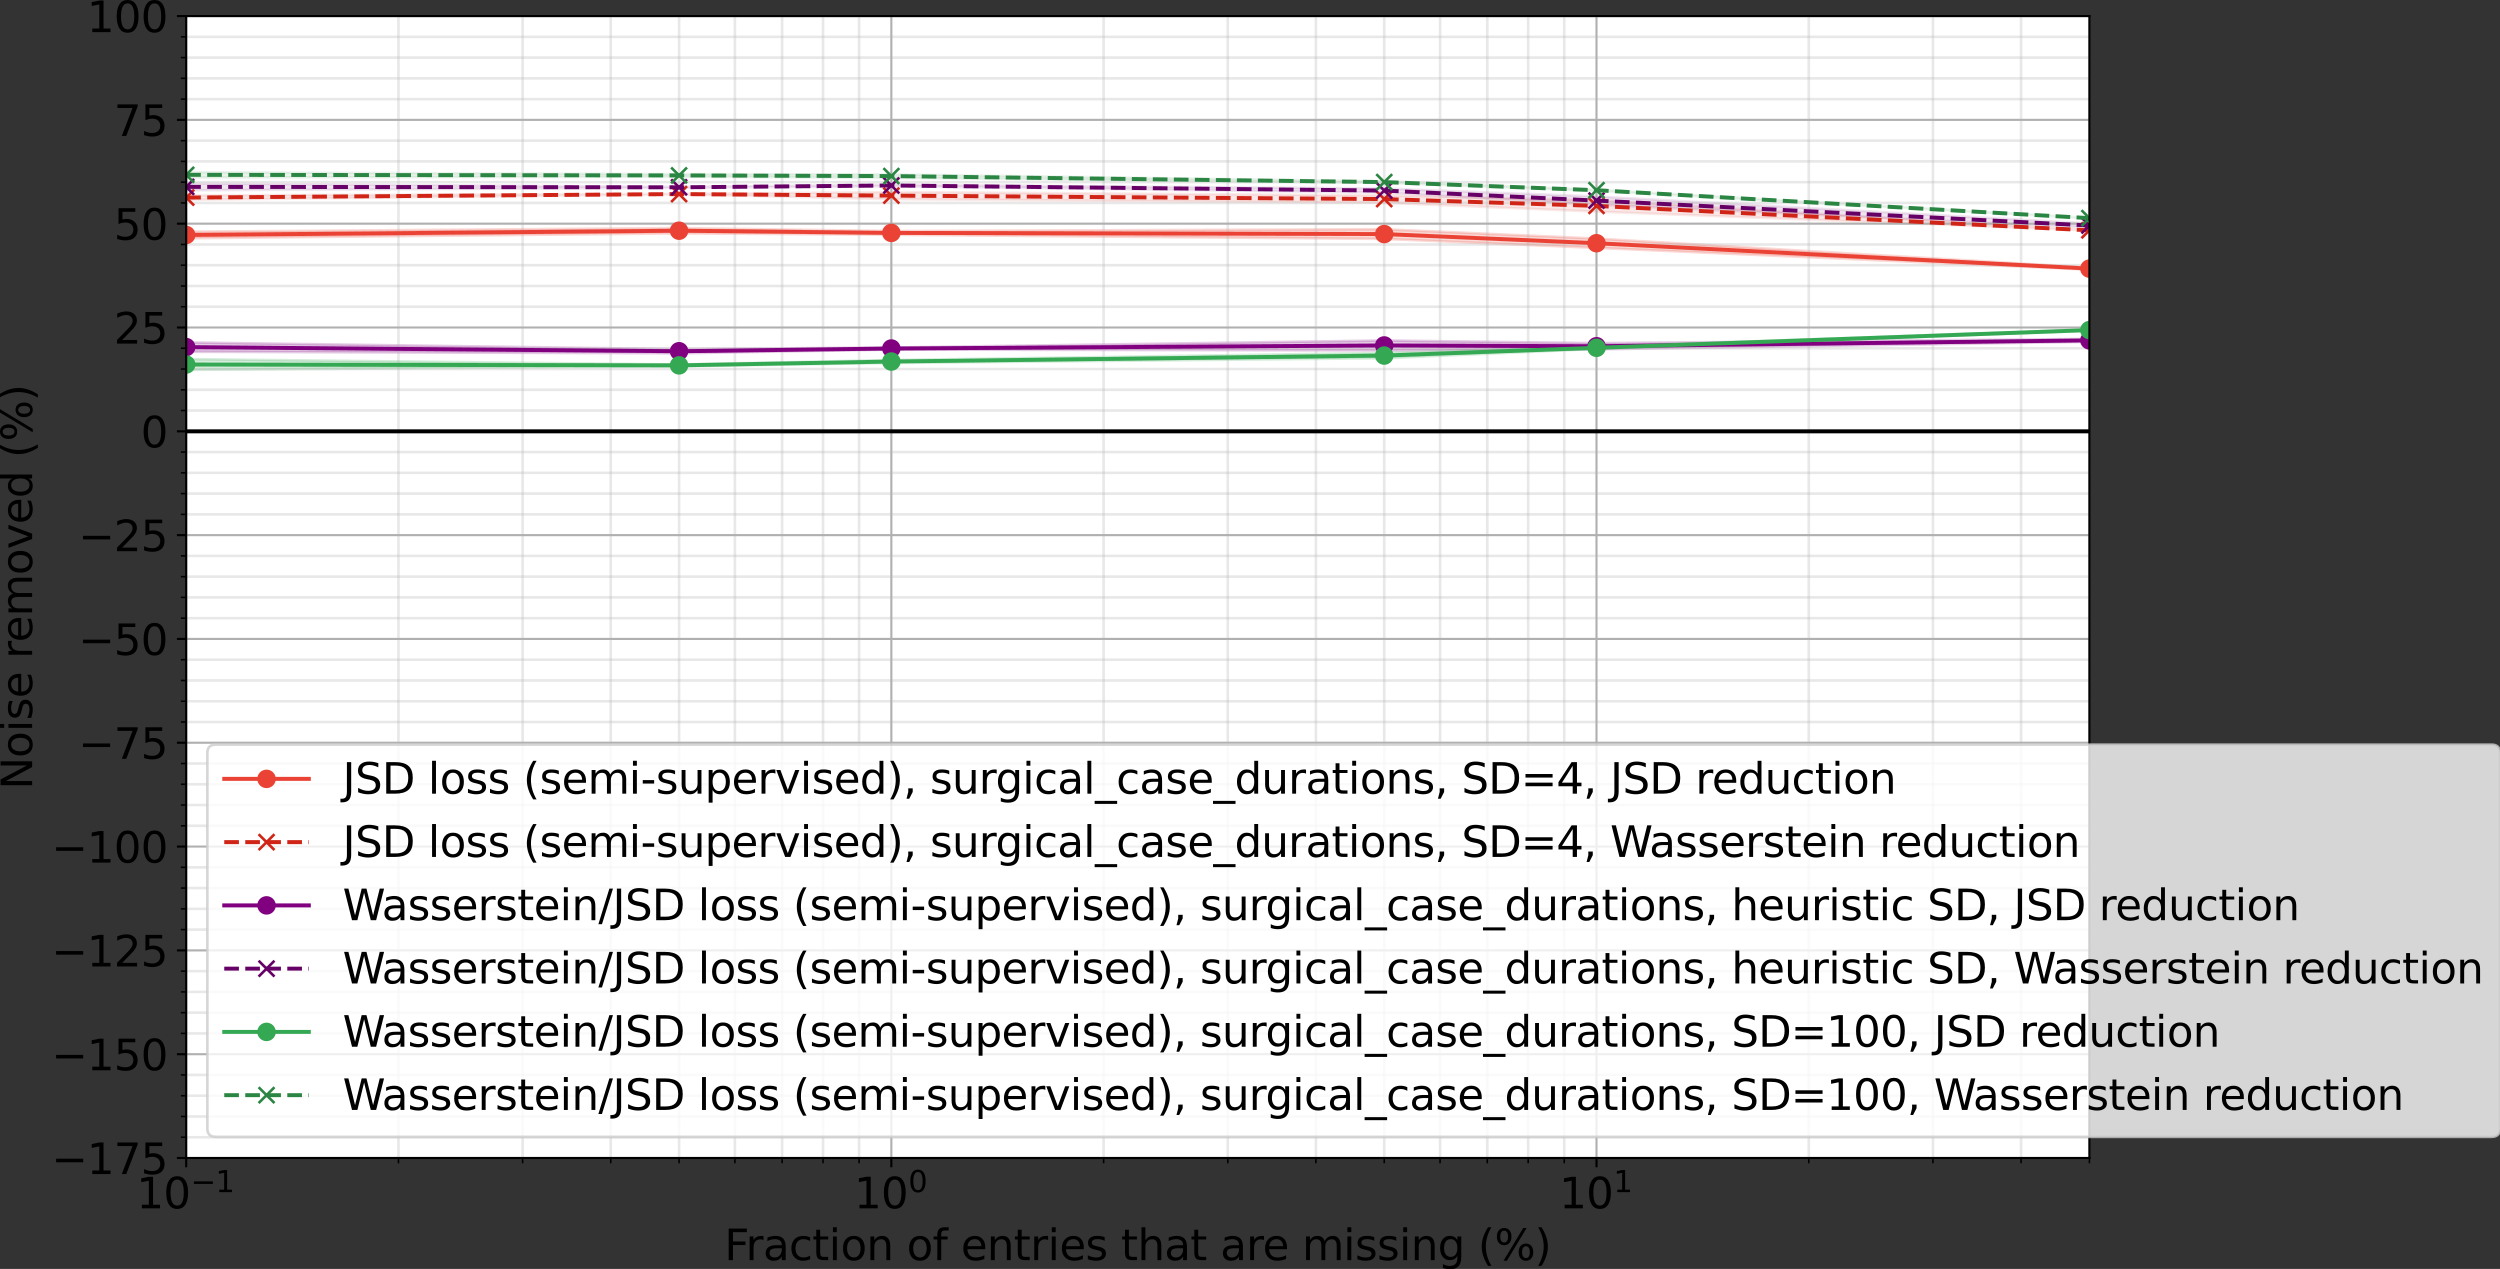 <?xml version="1.0" encoding="utf-8" standalone="no"?>
<!DOCTYPE svg PUBLIC "-//W3C//DTD SVG 1.1//EN"
  "http://www.w3.org/Graphics/SVG/1.1/DTD/svg11.dtd">
<svg height="480.049pt" version="1.1" viewBox="0 0 945.768 480.049" width="945.768pt" xmlns="http://www.w3.org/2000/svg" xmlns:xlink="http://www.w3.org/1999/xlink">
 <rect x="0" y="0" width="945.768" height="480.049" fill="#333333" stroke="none"/>
 <defs>
  <style type="text/css">*{stroke-linecap:butt;stroke-linejoin:round;}</style>
 </defs>
 <g id="figure_1">
  <g id="patch_1">
   <path d="M 0 480.049 
L 945.768 480.049 
L 945.768 0 
L 0 0 
z
" style="fill:none;"/>
  </g>
  <g id="axes_1">
   <g id="patch_2">
    <path d="M 70.433 438.079 
L 790.433 438.079 
L 790.433 6.079 
L 70.433 6.079 
z
" style="fill:#ffffff;"/>
   </g>
   <g id="PolyCollection_1">
    <defs>
     <path d="M 70.433 -392.391 
L 70.433 -389.916 
L 256.896 -391.77 
L 337.201 -391.219 
L 523.664 -389.669 
L 603.969 -386.278 
L 790.433 -378.033 
L 790.433 -378.827 
L 790.433 -378.827 
L 603.969 -389.793 
L 523.664 -393.324 
L 337.201 -392.659 
L 256.896 -393.771 
L 70.433 -392.391 
z
" id="m5652170754" style="stroke:#ea4335;stroke-opacity:0.2;"/>
    </defs>
    <g clip-path="url(#p24cbc3388c)">
     <use style="fill:#ea4335;fill-opacity:0.2;stroke:#ea4335;stroke-opacity:0.2;" x="0" xlink:href="#m5652170754" y="480.049"/>
    </g>
   </g>
   <g id="PolyCollection_2">
    <defs>
     <path d="M 70.433 -406.166 
L 70.433 -404.441 
L 256.896 -406.555 
L 337.201 -404.7 
L 523.664 -403.347 
L 603.969 -400.001 
L 790.433 -392.909 
L 790.433 -392.925 
L 790.433 -392.925 
L 603.969 -404.315 
L 523.664 -406.131 
L 337.201 -407.403 
L 256.896 -406.694 
L 70.433 -406.166 
z
" id="m7e5178d2a1" style="stroke:#d02416;stroke-opacity:0.1;"/>
    </defs>
    <g clip-path="url(#p24cbc3388c)">
     <use style="fill:#d02416;fill-opacity:0.1;stroke:#d02416;stroke-opacity:0.1;" x="0" xlink:href="#m7e5178d2a1" y="480.049"/>
    </g>
   </g>
   <g id="PolyCollection_3">
    <defs>
     <path d="M 70.433 -350.499 
L 70.433 -346.978 
L 256.896 -346.393 
L 337.201 -347.808 
L 523.664 -347.489 
L 603.969 -347.897 
L 790.433 -350.734 
L 790.433 -351.828 
L 790.433 -351.828 
L 603.969 -350.235 
L 523.664 -351.234 
L 337.201 -348.589 
L 256.896 -347.953 
L 70.433 -350.499 
z
" id="m2a98fc455d" style="stroke:#800080;stroke-opacity:0.2;"/>
    </defs>
    <g clip-path="url(#p24cbc3388c)">
     <use style="fill:#800080;fill-opacity:0.2;stroke:#800080;stroke-opacity:0.2;" x="0" xlink:href="#m2a98fc455d" y="480.049"/>
    </g>
   </g>
   <g id="PolyCollection_4">
    <defs>
     <path d="M 70.433 -410.643 
L 70.433 -408.059 
L 256.896 -409.013 
L 337.201 -409.586 
L 523.664 -407.184 
L 603.969 -402.612 
L 790.433 -393.967 
L 790.433 -395.513 
L 790.433 -395.513 
L 603.969 -405.724 
L 523.664 -408.729 
L 337.201 -410.172 
L 256.896 -409.364 
L 70.433 -410.643 
z
" id="m14a54d612d" style="stroke:#660066;stroke-opacity:0.1;"/>
    </defs>
    <g clip-path="url(#p24cbc3388c)">
     <use style="fill:#660066;fill-opacity:0.1;stroke:#660066;stroke-opacity:0.1;" x="0" xlink:href="#m14a54d612d" y="480.049"/>
    </g>
   </g>
   <g id="PolyCollection_5">
    <defs>
     <path d="M 70.433 -344.192 
L 70.433 -340.108 
L 256.896 -341.49 
L 337.201 -342.716 
L 523.664 -344.53 
L 603.969 -348.042 
L 790.433 -355 
L 790.433 -355.355 
L 790.433 -355.355 
L 603.969 -348.906 
L 523.664 -346.547 
L 337.201 -343.843 
L 256.896 -342.167 
L 70.433 -344.192 
z
" id="m34ea94b354" style="stroke:#34a853;stroke-opacity:0.2;"/>
    </defs>
    <g clip-path="url(#p24cbc3388c)">
     <use style="fill:#34a853;fill-opacity:0.2;stroke:#34a853;stroke-opacity:0.2;" x="0" xlink:href="#m34ea94b354" y="480.049"/>
    </g>
   </g>
   <g id="PolyCollection_6">
    <defs>
     <path d="M 70.433 -414.914 
L 70.433 -412.904 
L 256.896 -413.186 
L 337.201 -412.774 
L 523.664 -410.866 
L 603.969 -407.899 
L 790.433 -397.495 
L 790.433 -397.571 
L 790.433 -397.571 
L 603.969 -408.276 
L 523.664 -411.463 
L 337.201 -414.102 
L 256.896 -414.188 
L 70.433 -414.914 
z
" id="mc7e20ee667" style="stroke:#2a8642;stroke-opacity:0.1;"/>
    </defs>
    <g clip-path="url(#p24cbc3388c)">
     <use style="fill:#2a8642;fill-opacity:0.1;stroke:#2a8642;stroke-opacity:0.1;" x="0" xlink:href="#mc7e20ee667" y="480.049"/>
    </g>
   </g>
   <g id="matplotlib.axis_1">
    <g id="xtick_1">
     <g id="line2d_1">
      <path clip-path="url(#p24cbc3388c)" d="M 70.433 438.079 
L 70.433 6.079 
" style="fill:none;stroke:#b0b0b0;stroke-linecap:square;stroke-width:0.8;"/>
     </g>
     <g id="line2d_2">
      <defs>
       <path d="M 0 0 
L 0 3.5 
" id="mc4b9c687b7" style="stroke:#000000;stroke-width:0.8;"/>
      </defs>
      <g>
       <use style="stroke:#000000;stroke-width:0.8;" x="70.433" xlink:href="#mc4b9c687b7" y="438.079"/>
      </g>
     </g>
     <g id="text_1">
      <!-- $\mathdefault{10^{-1}}$ -->
      <g transform="translate(51.633 457.236)scale(0.16 -0.16)">
       <defs>
        <path d="M 794 531 
L 1825 531 
L 1825 4091 
L 703 3866 
L 703 4441 
L 1819 4666 
L 2450 4666 
L 2450 531 
L 3481 531 
L 3481 0 
L 794 0 
L 794 531 
z
" id="DejaVuSans-31" transform="scale(0.016)"/>
        <path d="M 2034 4250 
Q 1547 4250 1301 3770 
Q 1056 3291 1056 2328 
Q 1056 1369 1301 889 
Q 1547 409 2034 409 
Q 2525 409 2770 889 
Q 3016 1369 3016 2328 
Q 3016 3291 2770 3770 
Q 2525 4250 2034 4250 
z
M 2034 4750 
Q 2819 4750 3233 4129 
Q 3647 3509 3647 2328 
Q 3647 1150 3233 529 
Q 2819 -91 2034 -91 
Q 1250 -91 836 529 
Q 422 1150 422 2328 
Q 422 3509 836 4129 
Q 1250 4750 2034 4750 
z
" id="DejaVuSans-30" transform="scale(0.016)"/>
        <path d="M 678 2272 
L 4684 2272 
L 4684 1741 
L 678 1741 
L 678 2272 
z
" id="DejaVuSans-2212" transform="scale(0.016)"/>
       </defs>
       <use transform="translate(0 0.684)" xlink:href="#DejaVuSans-31"/>
       <use transform="translate(63.623 0.684)" xlink:href="#DejaVuSans-30"/>
       <use transform="translate(128.203 38.966)scale(0.7)" xlink:href="#DejaVuSans-2212"/>
       <use transform="translate(186.855 38.966)scale(0.7)" xlink:href="#DejaVuSans-31"/>
      </g>
     </g>
    </g>
    <g id="xtick_2">
     <g id="line2d_3">
      <path clip-path="url(#p24cbc3388c)" d="M 337.201 438.079 
L 337.201 6.079 
" style="fill:none;stroke:#b0b0b0;stroke-linecap:square;stroke-width:0.8;"/>
     </g>
     <g id="line2d_4">
      <g>
       <use style="stroke:#000000;stroke-width:0.8;" x="337.201" xlink:href="#mc4b9c687b7" y="438.079"/>
      </g>
     </g>
     <g id="text_2">
      <!-- $\mathdefault{10^{0}}$ -->
      <g transform="translate(323.121 457.236)scale(0.16 -0.16)">
       <use transform="translate(0 0.766)" xlink:href="#DejaVuSans-31"/>
       <use transform="translate(63.623 0.766)" xlink:href="#DejaVuSans-30"/>
       <use transform="translate(128.203 39.047)scale(0.7)" xlink:href="#DejaVuSans-30"/>
      </g>
     </g>
    </g>
    <g id="xtick_3">
     <g id="line2d_5">
      <path clip-path="url(#p24cbc3388c)" d="M 603.969 438.079 
L 603.969 6.079 
" style="fill:none;stroke:#b0b0b0;stroke-linecap:square;stroke-width:0.8;"/>
     </g>
     <g id="line2d_6">
      <g>
       <use style="stroke:#000000;stroke-width:0.8;" x="603.969" xlink:href="#mc4b9c687b7" y="438.079"/>
      </g>
     </g>
     <g id="text_3">
      <!-- $\mathdefault{10^{1}}$ -->
      <g transform="translate(589.889 457.236)scale(0.16 -0.16)">
       <use transform="translate(0 0.684)" xlink:href="#DejaVuSans-31"/>
       <use transform="translate(63.623 0.684)" xlink:href="#DejaVuSans-30"/>
       <use transform="translate(128.203 38.966)scale(0.7)" xlink:href="#DejaVuSans-31"/>
      </g>
     </g>
    </g>
    <g id="xtick_4">
     <g id="line2d_7">
      <path clip-path="url(#p24cbc3388c)" d="M 150.738 438.079 
L 150.738 6.079 
" style="fill:none;stroke:#b0b0b0;stroke-linecap:square;stroke-opacity:0.3;"/>
     </g>
     <g id="line2d_8">
      <defs>
       <path d="M 0 0 
L 0 2 
" id="mc74c0af7e4" style="stroke:#000000;stroke-width:0.6;"/>
      </defs>
      <g>
       <use style="stroke:#000000;stroke-width:0.6;" x="150.738" xlink:href="#mc74c0af7e4" y="438.079"/>
      </g>
     </g>
    </g>
    <g id="xtick_5">
     <g id="line2d_9">
      <path clip-path="url(#p24cbc3388c)" d="M 197.713 438.079 
L 197.713 6.079 
" style="fill:none;stroke:#b0b0b0;stroke-linecap:square;stroke-opacity:0.3;"/>
     </g>
     <g id="line2d_10">
      <g>
       <use style="stroke:#000000;stroke-width:0.6;" x="197.713" xlink:href="#mc74c0af7e4" y="438.079"/>
      </g>
     </g>
    </g>
    <g id="xtick_6">
     <g id="line2d_11">
      <path clip-path="url(#p24cbc3388c)" d="M 231.043 438.079 
L 231.043 6.079 
" style="fill:none;stroke:#b0b0b0;stroke-linecap:square;stroke-opacity:0.3;"/>
     </g>
     <g id="line2d_12">
      <g>
       <use style="stroke:#000000;stroke-width:0.6;" x="231.043" xlink:href="#mc74c0af7e4" y="438.079"/>
      </g>
     </g>
    </g>
    <g id="xtick_7">
     <g id="line2d_13">
      <path clip-path="url(#p24cbc3388c)" d="M 256.896 438.079 
L 256.896 6.079 
" style="fill:none;stroke:#b0b0b0;stroke-linecap:square;stroke-opacity:0.3;"/>
     </g>
     <g id="line2d_14">
      <g>
       <use style="stroke:#000000;stroke-width:0.6;" x="256.896" xlink:href="#mc74c0af7e4" y="438.079"/>
      </g>
     </g>
    </g>
    <g id="xtick_8">
     <g id="line2d_15">
      <path clip-path="url(#p24cbc3388c)" d="M 278.019 438.079 
L 278.019 6.079 
" style="fill:none;stroke:#b0b0b0;stroke-linecap:square;stroke-opacity:0.3;"/>
     </g>
     <g id="line2d_16">
      <g>
       <use style="stroke:#000000;stroke-width:0.6;" x="278.019" xlink:href="#mc74c0af7e4" y="438.079"/>
      </g>
     </g>
    </g>
    <g id="xtick_9">
     <g id="line2d_17">
      <path clip-path="url(#p24cbc3388c)" d="M 295.878 438.079 
L 295.878 6.079 
" style="fill:none;stroke:#b0b0b0;stroke-linecap:square;stroke-opacity:0.3;"/>
     </g>
     <g id="line2d_18">
      <g>
       <use style="stroke:#000000;stroke-width:0.6;" x="295.878" xlink:href="#mc74c0af7e4" y="438.079"/>
      </g>
     </g>
    </g>
    <g id="xtick_10">
     <g id="line2d_19">
      <path clip-path="url(#p24cbc3388c)" d="M 311.348 438.079 
L 311.348 6.079 
" style="fill:none;stroke:#b0b0b0;stroke-linecap:square;stroke-opacity:0.3;"/>
     </g>
     <g id="line2d_20">
      <g>
       <use style="stroke:#000000;stroke-width:0.6;" x="311.348" xlink:href="#mc74c0af7e4" y="438.079"/>
      </g>
     </g>
    </g>
    <g id="xtick_11">
     <g id="line2d_21">
      <path clip-path="url(#p24cbc3388c)" d="M 324.994 438.079 
L 324.994 6.079 
" style="fill:none;stroke:#b0b0b0;stroke-linecap:square;stroke-opacity:0.3;"/>
     </g>
     <g id="line2d_22">
      <g>
       <use style="stroke:#000000;stroke-width:0.6;" x="324.994" xlink:href="#mc74c0af7e4" y="438.079"/>
      </g>
     </g>
    </g>
    <g id="xtick_12">
     <g id="line2d_23">
      <path clip-path="url(#p24cbc3388c)" d="M 417.506 438.079 
L 417.506 6.079 
" style="fill:none;stroke:#b0b0b0;stroke-linecap:square;stroke-opacity:0.3;"/>
     </g>
     <g id="line2d_24">
      <g>
       <use style="stroke:#000000;stroke-width:0.6;" x="417.506" xlink:href="#mc74c0af7e4" y="438.079"/>
      </g>
     </g>
    </g>
    <g id="xtick_13">
     <g id="line2d_25">
      <path clip-path="url(#p24cbc3388c)" d="M 464.482 438.079 
L 464.482 6.079 
" style="fill:none;stroke:#b0b0b0;stroke-linecap:square;stroke-opacity:0.3;"/>
     </g>
     <g id="line2d_26">
      <g>
       <use style="stroke:#000000;stroke-width:0.6;" x="464.482" xlink:href="#mc74c0af7e4" y="438.079"/>
      </g>
     </g>
    </g>
    <g id="xtick_14">
     <g id="line2d_27">
      <path clip-path="url(#p24cbc3388c)" d="M 497.812 438.079 
L 497.812 6.079 
" style="fill:none;stroke:#b0b0b0;stroke-linecap:square;stroke-opacity:0.3;"/>
     </g>
     <g id="line2d_28">
      <g>
       <use style="stroke:#000000;stroke-width:0.6;" x="497.812" xlink:href="#mc74c0af7e4" y="438.079"/>
      </g>
     </g>
    </g>
    <g id="xtick_15">
     <g id="line2d_29">
      <path clip-path="url(#p24cbc3388c)" d="M 523.664 438.079 
L 523.664 6.079 
" style="fill:none;stroke:#b0b0b0;stroke-linecap:square;stroke-opacity:0.3;"/>
     </g>
     <g id="line2d_30">
      <g>
       <use style="stroke:#000000;stroke-width:0.6;" x="523.664" xlink:href="#mc74c0af7e4" y="438.079"/>
      </g>
     </g>
    </g>
    <g id="xtick_16">
     <g id="line2d_31">
      <path clip-path="url(#p24cbc3388c)" d="M 544.787 438.079 
L 544.787 6.079 
" style="fill:none;stroke:#b0b0b0;stroke-linecap:square;stroke-opacity:0.3;"/>
     </g>
     <g id="line2d_32">
      <g>
       <use style="stroke:#000000;stroke-width:0.6;" x="544.787" xlink:href="#mc74c0af7e4" y="438.079"/>
      </g>
     </g>
    </g>
    <g id="xtick_17">
     <g id="line2d_33">
      <path clip-path="url(#p24cbc3388c)" d="M 562.646 438.079 
L 562.646 6.079 
" style="fill:none;stroke:#b0b0b0;stroke-linecap:square;stroke-opacity:0.3;"/>
     </g>
     <g id="line2d_34">
      <g>
       <use style="stroke:#000000;stroke-width:0.6;" x="562.646" xlink:href="#mc74c0af7e4" y="438.079"/>
      </g>
     </g>
    </g>
    <g id="xtick_18">
     <g id="line2d_35">
      <path clip-path="url(#p24cbc3388c)" d="M 578.117 438.079 
L 578.117 6.079 
" style="fill:none;stroke:#b0b0b0;stroke-linecap:square;stroke-opacity:0.3;"/>
     </g>
     <g id="line2d_36">
      <g>
       <use style="stroke:#000000;stroke-width:0.6;" x="578.117" xlink:href="#mc74c0af7e4" y="438.079"/>
      </g>
     </g>
    </g>
    <g id="xtick_19">
     <g id="line2d_37">
      <path clip-path="url(#p24cbc3388c)" d="M 591.763 438.079 
L 591.763 6.079 
" style="fill:none;stroke:#b0b0b0;stroke-linecap:square;stroke-opacity:0.3;"/>
     </g>
     <g id="line2d_38">
      <g>
       <use style="stroke:#000000;stroke-width:0.6;" x="591.763" xlink:href="#mc74c0af7e4" y="438.079"/>
      </g>
     </g>
    </g>
    <g id="xtick_20">
     <g id="line2d_39">
      <path clip-path="url(#p24cbc3388c)" d="M 684.275 438.079 
L 684.275 6.079 
" style="fill:none;stroke:#b0b0b0;stroke-linecap:square;stroke-opacity:0.3;"/>
     </g>
     <g id="line2d_40">
      <g>
       <use style="stroke:#000000;stroke-width:0.6;" x="684.275" xlink:href="#mc74c0af7e4" y="438.079"/>
      </g>
     </g>
    </g>
    <g id="xtick_21">
     <g id="line2d_41">
      <path clip-path="url(#p24cbc3388c)" d="M 731.25 438.079 
L 731.25 6.079 
" style="fill:none;stroke:#b0b0b0;stroke-linecap:square;stroke-opacity:0.3;"/>
     </g>
     <g id="line2d_42">
      <g>
       <use style="stroke:#000000;stroke-width:0.6;" x="731.25" xlink:href="#mc74c0af7e4" y="438.079"/>
      </g>
     </g>
    </g>
    <g id="xtick_22">
     <g id="line2d_43">
      <path clip-path="url(#p24cbc3388c)" d="M 764.58 438.079 
L 764.58 6.079 
" style="fill:none;stroke:#b0b0b0;stroke-linecap:square;stroke-opacity:0.3;"/>
     </g>
     <g id="line2d_44">
      <g>
       <use style="stroke:#000000;stroke-width:0.6;" x="764.58" xlink:href="#mc74c0af7e4" y="438.079"/>
      </g>
     </g>
    </g>
    <g id="xtick_23">
     <g id="line2d_45">
      <path clip-path="url(#p24cbc3388c)" d="M 790.433 438.079 
L 790.433 6.079 
" style="fill:none;stroke:#b0b0b0;stroke-linecap:square;stroke-opacity:0.3;"/>
     </g>
     <g id="line2d_46">
      <g>
       <use style="stroke:#000000;stroke-width:0.6;" x="790.433" xlink:href="#mc74c0af7e4" y="438.079"/>
      </g>
     </g>
    </g>
    <g id="text_4">
     <!-- Fraction of entries that are missing (%) -->
     <g transform="translate(274.058 476.721)scale(0.16 -0.16)">
      <defs>
       <path d="M 628 4666 
L 3309 4666 
L 3309 4134 
L 1259 4134 
L 1259 2759 
L 3109 2759 
L 3109 2228 
L 1259 2228 
L 1259 0 
L 628 0 
L 628 4666 
z
" id="DejaVuSans-46" transform="scale(0.016)"/>
       <path d="M 2631 2963 
Q 2534 3019 2420 3045 
Q 2306 3072 2169 3072 
Q 1681 3072 1420 2755 
Q 1159 2438 1159 1844 
L 1159 0 
L 581 0 
L 581 3500 
L 1159 3500 
L 1159 2956 
Q 1341 3275 1631 3429 
Q 1922 3584 2338 3584 
Q 2397 3584 2469 3576 
Q 2541 3569 2628 3553 
L 2631 2963 
z
" id="DejaVuSans-72" transform="scale(0.016)"/>
       <path d="M 2194 1759 
Q 1497 1759 1228 1600 
Q 959 1441 959 1056 
Q 959 750 1161 570 
Q 1363 391 1709 391 
Q 2188 391 2477 730 
Q 2766 1069 2766 1631 
L 2766 1759 
L 2194 1759 
z
M 3341 1997 
L 3341 0 
L 2766 0 
L 2766 531 
Q 2569 213 2275 61 
Q 1981 -91 1556 -91 
Q 1019 -91 701 211 
Q 384 513 384 1019 
Q 384 1609 779 1909 
Q 1175 2209 1959 2209 
L 2766 2209 
L 2766 2266 
Q 2766 2663 2505 2880 
Q 2244 3097 1772 3097 
Q 1472 3097 1187 3025 
Q 903 2953 641 2809 
L 641 3341 
Q 956 3463 1253 3523 
Q 1550 3584 1831 3584 
Q 2591 3584 2966 3190 
Q 3341 2797 3341 1997 
z
" id="DejaVuSans-61" transform="scale(0.016)"/>
       <path d="M 3122 3366 
L 3122 2828 
Q 2878 2963 2633 3030 
Q 2388 3097 2138 3097 
Q 1578 3097 1268 2742 
Q 959 2388 959 1747 
Q 959 1106 1268 751 
Q 1578 397 2138 397 
Q 2388 397 2633 464 
Q 2878 531 3122 666 
L 3122 134 
Q 2881 22 2623 -34 
Q 2366 -91 2075 -91 
Q 1284 -91 818 406 
Q 353 903 353 1747 
Q 353 2603 823 3093 
Q 1294 3584 2113 3584 
Q 2378 3584 2631 3529 
Q 2884 3475 3122 3366 
z
" id="DejaVuSans-63" transform="scale(0.016)"/>
       <path d="M 1172 4494 
L 1172 3500 
L 2356 3500 
L 2356 3053 
L 1172 3053 
L 1172 1153 
Q 1172 725 1289 603 
Q 1406 481 1766 481 
L 2356 481 
L 2356 0 
L 1766 0 
Q 1100 0 847 248 
Q 594 497 594 1153 
L 594 3053 
L 172 3053 
L 172 3500 
L 594 3500 
L 594 4494 
L 1172 4494 
z
" id="DejaVuSans-74" transform="scale(0.016)"/>
       <path d="M 603 3500 
L 1178 3500 
L 1178 0 
L 603 0 
L 603 3500 
z
M 603 4863 
L 1178 4863 
L 1178 4134 
L 603 4134 
L 603 4863 
z
" id="DejaVuSans-69" transform="scale(0.016)"/>
       <path d="M 1959 3097 
Q 1497 3097 1228 2736 
Q 959 2375 959 1747 
Q 959 1119 1226 758 
Q 1494 397 1959 397 
Q 2419 397 2687 759 
Q 2956 1122 2956 1747 
Q 2956 2369 2687 2733 
Q 2419 3097 1959 3097 
z
M 1959 3584 
Q 2709 3584 3137 3096 
Q 3566 2609 3566 1747 
Q 3566 888 3137 398 
Q 2709 -91 1959 -91 
Q 1206 -91 779 398 
Q 353 888 353 1747 
Q 353 2609 779 3096 
Q 1206 3584 1959 3584 
z
" id="DejaVuSans-6f" transform="scale(0.016)"/>
       <path d="M 3513 2113 
L 3513 0 
L 2938 0 
L 2938 2094 
Q 2938 2591 2744 2837 
Q 2550 3084 2163 3084 
Q 1697 3084 1428 2787 
Q 1159 2491 1159 1978 
L 1159 0 
L 581 0 
L 581 3500 
L 1159 3500 
L 1159 2956 
Q 1366 3272 1645 3428 
Q 1925 3584 2291 3584 
Q 2894 3584 3203 3211 
Q 3513 2838 3513 2113 
z
" id="DejaVuSans-6e" transform="scale(0.016)"/>
       <path id="DejaVuSans-20" transform="scale(0.016)"/>
       <path d="M 2375 4863 
L 2375 4384 
L 1825 4384 
Q 1516 4384 1395 4259 
Q 1275 4134 1275 3809 
L 1275 3500 
L 2222 3500 
L 2222 3053 
L 1275 3053 
L 1275 0 
L 697 0 
L 697 3053 
L 147 3053 
L 147 3500 
L 697 3500 
L 697 3744 
Q 697 4328 969 4595 
Q 1241 4863 1831 4863 
L 2375 4863 
z
" id="DejaVuSans-66" transform="scale(0.016)"/>
       <path d="M 3597 1894 
L 3597 1613 
L 953 1613 
Q 991 1019 1311 708 
Q 1631 397 2203 397 
Q 2534 397 2845 478 
Q 3156 559 3463 722 
L 3463 178 
Q 3153 47 2828 -22 
Q 2503 -91 2169 -91 
Q 1331 -91 842 396 
Q 353 884 353 1716 
Q 353 2575 817 3079 
Q 1281 3584 2069 3584 
Q 2775 3584 3186 3129 
Q 3597 2675 3597 1894 
z
M 3022 2063 
Q 3016 2534 2758 2815 
Q 2500 3097 2075 3097 
Q 1594 3097 1305 2825 
Q 1016 2553 972 2059 
L 3022 2063 
z
" id="DejaVuSans-65" transform="scale(0.016)"/>
       <path d="M 2834 3397 
L 2834 2853 
Q 2591 2978 2328 3040 
Q 2066 3103 1784 3103 
Q 1356 3103 1142 2972 
Q 928 2841 928 2578 
Q 928 2378 1081 2264 
Q 1234 2150 1697 2047 
L 1894 2003 
Q 2506 1872 2764 1633 
Q 3022 1394 3022 966 
Q 3022 478 2636 193 
Q 2250 -91 1575 -91 
Q 1294 -91 989 -36 
Q 684 19 347 128 
L 347 722 
Q 666 556 975 473 
Q 1284 391 1588 391 
Q 1994 391 2212 530 
Q 2431 669 2431 922 
Q 2431 1156 2273 1281 
Q 2116 1406 1581 1522 
L 1381 1569 
Q 847 1681 609 1914 
Q 372 2147 372 2553 
Q 372 3047 722 3315 
Q 1072 3584 1716 3584 
Q 2034 3584 2315 3537 
Q 2597 3491 2834 3397 
z
" id="DejaVuSans-73" transform="scale(0.016)"/>
       <path d="M 3513 2113 
L 3513 0 
L 2938 0 
L 2938 2094 
Q 2938 2591 2744 2837 
Q 2550 3084 2163 3084 
Q 1697 3084 1428 2787 
Q 1159 2491 1159 1978 
L 1159 0 
L 581 0 
L 581 4863 
L 1159 4863 
L 1159 2956 
Q 1366 3272 1645 3428 
Q 1925 3584 2291 3584 
Q 2894 3584 3203 3211 
Q 3513 2838 3513 2113 
z
" id="DejaVuSans-68" transform="scale(0.016)"/>
       <path d="M 3328 2828 
Q 3544 3216 3844 3400 
Q 4144 3584 4550 3584 
Q 5097 3584 5394 3201 
Q 5691 2819 5691 2113 
L 5691 0 
L 5113 0 
L 5113 2094 
Q 5113 2597 4934 2840 
Q 4756 3084 4391 3084 
Q 3944 3084 3684 2787 
Q 3425 2491 3425 1978 
L 3425 0 
L 2847 0 
L 2847 2094 
Q 2847 2600 2669 2842 
Q 2491 3084 2119 3084 
Q 1678 3084 1418 2786 
Q 1159 2488 1159 1978 
L 1159 0 
L 581 0 
L 581 3500 
L 1159 3500 
L 1159 2956 
Q 1356 3278 1631 3431 
Q 1906 3584 2284 3584 
Q 2666 3584 2933 3390 
Q 3200 3197 3328 2828 
z
" id="DejaVuSans-6d" transform="scale(0.016)"/>
       <path d="M 2906 1791 
Q 2906 2416 2648 2759 
Q 2391 3103 1925 3103 
Q 1463 3103 1205 2759 
Q 947 2416 947 1791 
Q 947 1169 1205 825 
Q 1463 481 1925 481 
Q 2391 481 2648 825 
Q 2906 1169 2906 1791 
z
M 3481 434 
Q 3481 -459 3084 -895 
Q 2688 -1331 1869 -1331 
Q 1566 -1331 1297 -1286 
Q 1028 -1241 775 -1147 
L 775 -588 
Q 1028 -725 1275 -790 
Q 1522 -856 1778 -856 
Q 2344 -856 2625 -561 
Q 2906 -266 2906 331 
L 2906 616 
Q 2728 306 2450 153 
Q 2172 0 1784 0 
Q 1141 0 747 490 
Q 353 981 353 1791 
Q 353 2603 747 3093 
Q 1141 3584 1784 3584 
Q 2172 3584 2450 3431 
Q 2728 3278 2906 2969 
L 2906 3500 
L 3481 3500 
L 3481 434 
z
" id="DejaVuSans-67" transform="scale(0.016)"/>
       <path d="M 1984 4856 
Q 1566 4138 1362 3434 
Q 1159 2731 1159 2009 
Q 1159 1288 1364 580 
Q 1569 -128 1984 -844 
L 1484 -844 
Q 1016 -109 783 600 
Q 550 1309 550 2009 
Q 550 2706 781 3412 
Q 1013 4119 1484 4856 
L 1984 4856 
z
" id="DejaVuSans-28" transform="scale(0.016)"/>
       <path d="M 4653 2053 
Q 4381 2053 4226 1822 
Q 4072 1591 4072 1178 
Q 4072 772 4226 539 
Q 4381 306 4653 306 
Q 4919 306 5073 539 
Q 5228 772 5228 1178 
Q 5228 1588 5073 1820 
Q 4919 2053 4653 2053 
z
M 4653 2450 
Q 5147 2450 5437 2106 
Q 5728 1763 5728 1178 
Q 5728 594 5436 251 
Q 5144 -91 4653 -91 
Q 4153 -91 3862 251 
Q 3572 594 3572 1178 
Q 3572 1766 3864 2108 
Q 4156 2450 4653 2450 
z
M 1428 4353 
Q 1159 4353 1004 4120 
Q 850 3888 850 3481 
Q 850 3069 1003 2837 
Q 1156 2606 1428 2606 
Q 1700 2606 1854 2837 
Q 2009 3069 2009 3481 
Q 2009 3884 1853 4118 
Q 1697 4353 1428 4353 
z
M 4250 4750 
L 4750 4750 
L 1831 -91 
L 1331 -91 
L 4250 4750 
z
M 1428 4750 
Q 1922 4750 2215 4408 
Q 2509 4066 2509 3481 
Q 2509 2891 2217 2550 
Q 1925 2209 1428 2209 
Q 931 2209 642 2551 
Q 353 2894 353 3481 
Q 353 4063 643 4406 
Q 934 4750 1428 4750 
z
" id="DejaVuSans-25" transform="scale(0.016)"/>
       <path d="M 513 4856 
L 1013 4856 
Q 1481 4119 1714 3412 
Q 1947 2706 1947 2009 
Q 1947 1309 1714 600 
Q 1481 -109 1013 -844 
L 513 -844 
Q 928 -128 1133 580 
Q 1338 1288 1338 2009 
Q 1338 2731 1133 3434 
Q 928 4138 513 4856 
z
" id="DejaVuSans-29" transform="scale(0.016)"/>
      </defs>
      <use xlink:href="#DejaVuSans-46"/>
      <use x="50.27" xlink:href="#DejaVuSans-72"/>
      <use x="91.383" xlink:href="#DejaVuSans-61"/>
      <use x="152.662" xlink:href="#DejaVuSans-63"/>
      <use x="207.643" xlink:href="#DejaVuSans-74"/>
      <use x="246.852" xlink:href="#DejaVuSans-69"/>
      <use x="274.635" xlink:href="#DejaVuSans-6f"/>
      <use x="335.816" xlink:href="#DejaVuSans-6e"/>
      <use x="399.195" xlink:href="#DejaVuSans-20"/>
      <use x="430.982" xlink:href="#DejaVuSans-6f"/>
      <use x="492.164" xlink:href="#DejaVuSans-66"/>
      <use x="527.369" xlink:href="#DejaVuSans-20"/>
      <use x="559.156" xlink:href="#DejaVuSans-65"/>
      <use x="620.68" xlink:href="#DejaVuSans-6e"/>
      <use x="684.059" xlink:href="#DejaVuSans-74"/>
      <use x="723.268" xlink:href="#DejaVuSans-72"/>
      <use x="764.381" xlink:href="#DejaVuSans-69"/>
      <use x="792.164" xlink:href="#DejaVuSans-65"/>
      <use x="853.688" xlink:href="#DejaVuSans-73"/>
      <use x="905.787" xlink:href="#DejaVuSans-20"/>
      <use x="937.574" xlink:href="#DejaVuSans-74"/>
      <use x="976.783" xlink:href="#DejaVuSans-68"/>
      <use x="1040.162" xlink:href="#DejaVuSans-61"/>
      <use x="1101.441" xlink:href="#DejaVuSans-74"/>
      <use x="1140.65" xlink:href="#DejaVuSans-20"/>
      <use x="1172.438" xlink:href="#DejaVuSans-61"/>
      <use x="1233.717" xlink:href="#DejaVuSans-72"/>
      <use x="1272.58" xlink:href="#DejaVuSans-65"/>
      <use x="1334.104" xlink:href="#DejaVuSans-20"/>
      <use x="1365.891" xlink:href="#DejaVuSans-6d"/>
      <use x="1463.303" xlink:href="#DejaVuSans-69"/>
      <use x="1491.086" xlink:href="#DejaVuSans-73"/>
      <use x="1543.186" xlink:href="#DejaVuSans-73"/>
      <use x="1595.285" xlink:href="#DejaVuSans-69"/>
      <use x="1623.068" xlink:href="#DejaVuSans-6e"/>
      <use x="1686.447" xlink:href="#DejaVuSans-67"/>
      <use x="1749.924" xlink:href="#DejaVuSans-20"/>
      <use x="1781.711" xlink:href="#DejaVuSans-28"/>
      <use x="1820.725" xlink:href="#DejaVuSans-25"/>
      <use x="1915.744" xlink:href="#DejaVuSans-29"/>
     </g>
    </g>
   </g>
   <g id="matplotlib.axis_2">
    <g id="ytick_1">
     <g id="line2d_47">
      <path clip-path="url(#p24cbc3388c)" d="M 70.433 438.079 
L 790.433 438.079 
" style="fill:none;stroke:#b0b0b0;stroke-linecap:square;stroke-width:0.8;"/>
     </g>
     <g id="line2d_48">
      <defs>
       <path d="M 0 0 
L -3.5 0 
" id="m04403bcf79" style="stroke:#000000;stroke-width:0.8;"/>
      </defs>
      <g>
       <use style="stroke:#000000;stroke-width:0.8;" x="70.433" xlink:href="#m04403bcf79" y="438.079"/>
      </g>
     </g>
     <g id="text_5">
      <!-- −175 -->
      <g transform="translate(19.485 444.158)scale(0.16 -0.16)">
       <defs>
        <path d="M 525 4666 
L 3525 4666 
L 3525 4397 
L 1831 0 
L 1172 0 
L 2766 4134 
L 525 4134 
L 525 4666 
z
" id="DejaVuSans-37" transform="scale(0.016)"/>
        <path d="M 691 4666 
L 3169 4666 
L 3169 4134 
L 1269 4134 
L 1269 2991 
Q 1406 3038 1543 3061 
Q 1681 3084 1819 3084 
Q 2600 3084 3056 2656 
Q 3513 2228 3513 1497 
Q 3513 744 3044 326 
Q 2575 -91 1722 -91 
Q 1428 -91 1123 -41 
Q 819 9 494 109 
L 494 744 
Q 775 591 1075 516 
Q 1375 441 1709 441 
Q 2250 441 2565 725 
Q 2881 1009 2881 1497 
Q 2881 1984 2565 2268 
Q 2250 2553 1709 2553 
Q 1456 2553 1204 2497 
Q 953 2441 691 2322 
L 691 4666 
z
" id="DejaVuSans-35" transform="scale(0.016)"/>
       </defs>
       <use xlink:href="#DejaVuSans-2212"/>
       <use x="83.789" xlink:href="#DejaVuSans-31"/>
       <use x="147.412" xlink:href="#DejaVuSans-37"/>
       <use x="211.035" xlink:href="#DejaVuSans-35"/>
      </g>
     </g>
    </g>
    <g id="ytick_2">
     <g id="line2d_49">
      <path clip-path="url(#p24cbc3388c)" d="M 70.433 398.806 
L 790.433 398.806 
" style="fill:none;stroke:#b0b0b0;stroke-linecap:square;stroke-width:0.8;"/>
     </g>
     <g id="line2d_50">
      <g>
       <use style="stroke:#000000;stroke-width:0.8;" x="70.433" xlink:href="#m04403bcf79" y="398.806"/>
      </g>
     </g>
     <g id="text_6">
      <!-- −150 -->
      <g transform="translate(19.485 404.885)scale(0.16 -0.16)">
       <use xlink:href="#DejaVuSans-2212"/>
       <use x="83.789" xlink:href="#DejaVuSans-31"/>
       <use x="147.412" xlink:href="#DejaVuSans-35"/>
       <use x="211.035" xlink:href="#DejaVuSans-30"/>
      </g>
     </g>
    </g>
    <g id="ytick_3">
     <g id="line2d_51">
      <path clip-path="url(#p24cbc3388c)" d="M 70.433 359.533 
L 790.433 359.533 
" style="fill:none;stroke:#b0b0b0;stroke-linecap:square;stroke-width:0.8;"/>
     </g>
     <g id="line2d_52">
      <g>
       <use style="stroke:#000000;stroke-width:0.8;" x="70.433" xlink:href="#m04403bcf79" y="359.533"/>
      </g>
     </g>
     <g id="text_7">
      <!-- −125 -->
      <g transform="translate(19.485 365.612)scale(0.16 -0.16)">
       <defs>
        <path d="M 1228 531 
L 3431 531 
L 3431 0 
L 469 0 
L 469 531 
Q 828 903 1448 1529 
Q 2069 2156 2228 2338 
Q 2531 2678 2651 2914 
Q 2772 3150 2772 3378 
Q 2772 3750 2511 3984 
Q 2250 4219 1831 4219 
Q 1534 4219 1204 4116 
Q 875 4013 500 3803 
L 500 4441 
Q 881 4594 1212 4672 
Q 1544 4750 1819 4750 
Q 2544 4750 2975 4387 
Q 3406 4025 3406 3419 
Q 3406 3131 3298 2873 
Q 3191 2616 2906 2266 
Q 2828 2175 2409 1742 
Q 1991 1309 1228 531 
z
" id="DejaVuSans-32" transform="scale(0.016)"/>
       </defs>
       <use xlink:href="#DejaVuSans-2212"/>
       <use x="83.789" xlink:href="#DejaVuSans-31"/>
       <use x="147.412" xlink:href="#DejaVuSans-32"/>
       <use x="211.035" xlink:href="#DejaVuSans-35"/>
      </g>
     </g>
    </g>
    <g id="ytick_4">
     <g id="line2d_53">
      <path clip-path="url(#p24cbc3388c)" d="M 70.433 320.261 
L 790.433 320.261 
" style="fill:none;stroke:#b0b0b0;stroke-linecap:square;stroke-width:0.8;"/>
     </g>
     <g id="line2d_54">
      <g>
       <use style="stroke:#000000;stroke-width:0.8;" x="70.433" xlink:href="#m04403bcf79" y="320.261"/>
      </g>
     </g>
     <g id="text_8">
      <!-- −100 -->
      <g transform="translate(19.485 326.339)scale(0.16 -0.16)">
       <use xlink:href="#DejaVuSans-2212"/>
       <use x="83.789" xlink:href="#DejaVuSans-31"/>
       <use x="147.412" xlink:href="#DejaVuSans-30"/>
       <use x="211.035" xlink:href="#DejaVuSans-30"/>
      </g>
     </g>
    </g>
    <g id="ytick_5">
     <g id="line2d_55">
      <path clip-path="url(#p24cbc3388c)" d="M 70.433 280.988 
L 790.433 280.988 
" style="fill:none;stroke:#b0b0b0;stroke-linecap:square;stroke-width:0.8;"/>
     </g>
     <g id="line2d_56">
      <g>
       <use style="stroke:#000000;stroke-width:0.8;" x="70.433" xlink:href="#m04403bcf79" y="280.988"/>
      </g>
     </g>
     <g id="text_9">
      <!-- −75 -->
      <g transform="translate(29.665 287.067)scale(0.16 -0.16)">
       <use xlink:href="#DejaVuSans-2212"/>
       <use x="83.789" xlink:href="#DejaVuSans-37"/>
       <use x="147.412" xlink:href="#DejaVuSans-35"/>
      </g>
     </g>
    </g>
    <g id="ytick_6">
     <g id="line2d_57">
      <path clip-path="url(#p24cbc3388c)" d="M 70.433 241.715 
L 790.433 241.715 
" style="fill:none;stroke:#b0b0b0;stroke-linecap:square;stroke-width:0.8;"/>
     </g>
     <g id="line2d_58">
      <g>
       <use style="stroke:#000000;stroke-width:0.8;" x="70.433" xlink:href="#m04403bcf79" y="241.715"/>
      </g>
     </g>
     <g id="text_10">
      <!-- −50 -->
      <g transform="translate(29.665 247.794)scale(0.16 -0.16)">
       <use xlink:href="#DejaVuSans-2212"/>
       <use x="83.789" xlink:href="#DejaVuSans-35"/>
       <use x="147.412" xlink:href="#DejaVuSans-30"/>
      </g>
     </g>
    </g>
    <g id="ytick_7">
     <g id="line2d_59">
      <path clip-path="url(#p24cbc3388c)" d="M 70.433 202.442 
L 790.433 202.442 
" style="fill:none;stroke:#b0b0b0;stroke-linecap:square;stroke-width:0.8;"/>
     </g>
     <g id="line2d_60">
      <g>
       <use style="stroke:#000000;stroke-width:0.8;" x="70.433" xlink:href="#m04403bcf79" y="202.442"/>
      </g>
     </g>
     <g id="text_11">
      <!-- −25 -->
      <g transform="translate(29.665 208.521)scale(0.16 -0.16)">
       <use xlink:href="#DejaVuSans-2212"/>
       <use x="83.789" xlink:href="#DejaVuSans-32"/>
       <use x="147.412" xlink:href="#DejaVuSans-35"/>
      </g>
     </g>
    </g>
    <g id="ytick_8">
     <g id="line2d_61">
      <path clip-path="url(#p24cbc3388c)" d="M 70.433 163.17 
L 790.433 163.17 
" style="fill:none;stroke:#b0b0b0;stroke-linecap:square;stroke-width:0.8;"/>
     </g>
     <g id="line2d_62">
      <g>
       <use style="stroke:#000000;stroke-width:0.8;" x="70.433" xlink:href="#m04403bcf79" y="163.17"/>
      </g>
     </g>
     <g id="text_12">
      <!-- 0 -->
      <g transform="translate(53.252 169.248)scale(0.16 -0.16)">
       <use xlink:href="#DejaVuSans-30"/>
      </g>
     </g>
    </g>
    <g id="ytick_9">
     <g id="line2d_63">
      <path clip-path="url(#p24cbc3388c)" d="M 70.433 123.897 
L 790.433 123.897 
" style="fill:none;stroke:#b0b0b0;stroke-linecap:square;stroke-width:0.8;"/>
     </g>
     <g id="line2d_64">
      <g>
       <use style="stroke:#000000;stroke-width:0.8;" x="70.433" xlink:href="#m04403bcf79" y="123.897"/>
      </g>
     </g>
     <g id="text_13">
      <!-- 25 -->
      <g transform="translate(43.072 129.976)scale(0.16 -0.16)">
       <use xlink:href="#DejaVuSans-32"/>
       <use x="63.623" xlink:href="#DejaVuSans-35"/>
      </g>
     </g>
    </g>
    <g id="ytick_10">
     <g id="line2d_65">
      <path clip-path="url(#p24cbc3388c)" d="M 70.433 84.624 
L 790.433 84.624 
" style="fill:none;stroke:#b0b0b0;stroke-linecap:square;stroke-width:0.8;"/>
     </g>
     <g id="line2d_66">
      <g>
       <use style="stroke:#000000;stroke-width:0.8;" x="70.433" xlink:href="#m04403bcf79" y="84.624"/>
      </g>
     </g>
     <g id="text_14">
      <!-- 50 -->
      <g transform="translate(43.072 90.703)scale(0.16 -0.16)">
       <use xlink:href="#DejaVuSans-35"/>
       <use x="63.623" xlink:href="#DejaVuSans-30"/>
      </g>
     </g>
    </g>
    <g id="ytick_11">
     <g id="line2d_67">
      <path clip-path="url(#p24cbc3388c)" d="M 70.433 45.351 
L 790.433 45.351 
" style="fill:none;stroke:#b0b0b0;stroke-linecap:square;stroke-width:0.8;"/>
     </g>
     <g id="line2d_68">
      <g>
       <use style="stroke:#000000;stroke-width:0.8;" x="70.433" xlink:href="#m04403bcf79" y="45.351"/>
      </g>
     </g>
     <g id="text_15">
      <!-- 75 -->
      <g transform="translate(43.072 51.43)scale(0.16 -0.16)">
       <use xlink:href="#DejaVuSans-37"/>
       <use x="63.623" xlink:href="#DejaVuSans-35"/>
      </g>
     </g>
    </g>
    <g id="ytick_12">
     <g id="line2d_69">
      <path clip-path="url(#p24cbc3388c)" d="M 70.433 6.079 
L 790.433 6.079 
" style="fill:none;stroke:#b0b0b0;stroke-linecap:square;stroke-width:0.8;"/>
     </g>
     <g id="line2d_70">
      <g>
       <use style="stroke:#000000;stroke-width:0.8;" x="70.433" xlink:href="#m04403bcf79" y="6.079"/>
      </g>
     </g>
     <g id="text_16">
      <!-- 100 -->
      <g transform="translate(32.892 12.158)scale(0.16 -0.16)">
       <use xlink:href="#DejaVuSans-31"/>
       <use x="63.623" xlink:href="#DejaVuSans-30"/>
       <use x="127.246" xlink:href="#DejaVuSans-30"/>
      </g>
     </g>
    </g>
    <g id="ytick_13">
     <g id="line2d_71">
      <path clip-path="url(#p24cbc3388c)" d="M 70.433 430.224 
L 790.433 430.224 
" style="fill:none;stroke:#b0b0b0;stroke-linecap:square;stroke-opacity:0.3;"/>
     </g>
     <g id="line2d_72">
      <defs>
       <path d="M 0 0 
L -2 0 
" id="m09e2750536" style="stroke:#000000;stroke-width:0.6;"/>
      </defs>
      <g>
       <use style="stroke:#000000;stroke-width:0.6;" x="70.433" xlink:href="#m09e2750536" y="430.224"/>
      </g>
     </g>
    </g>
    <g id="ytick_14">
     <g id="line2d_73">
      <path clip-path="url(#p24cbc3388c)" d="M 70.433 422.37 
L 790.433 422.37 
" style="fill:none;stroke:#b0b0b0;stroke-linecap:square;stroke-opacity:0.3;"/>
     </g>
     <g id="line2d_74">
      <g>
       <use style="stroke:#000000;stroke-width:0.6;" x="70.433" xlink:href="#m09e2750536" y="422.37"/>
      </g>
     </g>
    </g>
    <g id="ytick_15">
     <g id="line2d_75">
      <path clip-path="url(#p24cbc3388c)" d="M 70.433 414.515 
L 790.433 414.515 
" style="fill:none;stroke:#b0b0b0;stroke-linecap:square;stroke-opacity:0.3;"/>
     </g>
     <g id="line2d_76">
      <g>
       <use style="stroke:#000000;stroke-width:0.6;" x="70.433" xlink:href="#m09e2750536" y="414.515"/>
      </g>
     </g>
    </g>
    <g id="ytick_16">
     <g id="line2d_77">
      <path clip-path="url(#p24cbc3388c)" d="M 70.433 406.661 
L 790.433 406.661 
" style="fill:none;stroke:#b0b0b0;stroke-linecap:square;stroke-opacity:0.3;"/>
     </g>
     <g id="line2d_78">
      <g>
       <use style="stroke:#000000;stroke-width:0.6;" x="70.433" xlink:href="#m09e2750536" y="406.661"/>
      </g>
     </g>
    </g>
    <g id="ytick_17">
     <g id="line2d_79">
      <path clip-path="url(#p24cbc3388c)" d="M 70.433 390.951 
L 790.433 390.951 
" style="fill:none;stroke:#b0b0b0;stroke-linecap:square;stroke-opacity:0.3;"/>
     </g>
     <g id="line2d_80">
      <g>
       <use style="stroke:#000000;stroke-width:0.6;" x="70.433" xlink:href="#m09e2750536" y="390.951"/>
      </g>
     </g>
    </g>
    <g id="ytick_18">
     <g id="line2d_81">
      <path clip-path="url(#p24cbc3388c)" d="M 70.433 383.097 
L 790.433 383.097 
" style="fill:none;stroke:#b0b0b0;stroke-linecap:square;stroke-opacity:0.3;"/>
     </g>
     <g id="line2d_82">
      <g>
       <use style="stroke:#000000;stroke-width:0.6;" x="70.433" xlink:href="#m09e2750536" y="383.097"/>
      </g>
     </g>
    </g>
    <g id="ytick_19">
     <g id="line2d_83">
      <path clip-path="url(#p24cbc3388c)" d="M 70.433 375.242 
L 790.433 375.242 
" style="fill:none;stroke:#b0b0b0;stroke-linecap:square;stroke-opacity:0.3;"/>
     </g>
     <g id="line2d_84">
      <g>
       <use style="stroke:#000000;stroke-width:0.6;" x="70.433" xlink:href="#m09e2750536" y="375.242"/>
      </g>
     </g>
    </g>
    <g id="ytick_20">
     <g id="line2d_85">
      <path clip-path="url(#p24cbc3388c)" d="M 70.433 367.388 
L 790.433 367.388 
" style="fill:none;stroke:#b0b0b0;stroke-linecap:square;stroke-opacity:0.3;"/>
     </g>
     <g id="line2d_86">
      <g>
       <use style="stroke:#000000;stroke-width:0.6;" x="70.433" xlink:href="#m09e2750536" y="367.388"/>
      </g>
     </g>
    </g>
    <g id="ytick_21">
     <g id="line2d_87">
      <path clip-path="url(#p24cbc3388c)" d="M 70.433 351.679 
L 790.433 351.679 
" style="fill:none;stroke:#b0b0b0;stroke-linecap:square;stroke-opacity:0.3;"/>
     </g>
     <g id="line2d_88">
      <g>
       <use style="stroke:#000000;stroke-width:0.6;" x="70.433" xlink:href="#m09e2750536" y="351.679"/>
      </g>
     </g>
    </g>
    <g id="ytick_22">
     <g id="line2d_89">
      <path clip-path="url(#p24cbc3388c)" d="M 70.433 343.824 
L 790.433 343.824 
" style="fill:none;stroke:#b0b0b0;stroke-linecap:square;stroke-opacity:0.3;"/>
     </g>
     <g id="line2d_90">
      <g>
       <use style="stroke:#000000;stroke-width:0.6;" x="70.433" xlink:href="#m09e2750536" y="343.824"/>
      </g>
     </g>
    </g>
    <g id="ytick_23">
     <g id="line2d_91">
      <path clip-path="url(#p24cbc3388c)" d="M 70.433 335.97 
L 790.433 335.97 
" style="fill:none;stroke:#b0b0b0;stroke-linecap:square;stroke-opacity:0.3;"/>
     </g>
     <g id="line2d_92">
      <g>
       <use style="stroke:#000000;stroke-width:0.6;" x="70.433" xlink:href="#m09e2750536" y="335.97"/>
      </g>
     </g>
    </g>
    <g id="ytick_24">
     <g id="line2d_93">
      <path clip-path="url(#p24cbc3388c)" d="M 70.433 328.115 
L 790.433 328.115 
" style="fill:none;stroke:#b0b0b0;stroke-linecap:square;stroke-opacity:0.3;"/>
     </g>
     <g id="line2d_94">
      <g>
       <use style="stroke:#000000;stroke-width:0.6;" x="70.433" xlink:href="#m09e2750536" y="328.115"/>
      </g>
     </g>
    </g>
    <g id="ytick_25">
     <g id="line2d_95">
      <path clip-path="url(#p24cbc3388c)" d="M 70.433 312.406 
L 790.433 312.406 
" style="fill:none;stroke:#b0b0b0;stroke-linecap:square;stroke-opacity:0.3;"/>
     </g>
     <g id="line2d_96">
      <g>
       <use style="stroke:#000000;stroke-width:0.6;" x="70.433" xlink:href="#m09e2750536" y="312.406"/>
      </g>
     </g>
    </g>
    <g id="ytick_26">
     <g id="line2d_97">
      <path clip-path="url(#p24cbc3388c)" d="M 70.433 304.551 
L 790.433 304.551 
" style="fill:none;stroke:#b0b0b0;stroke-linecap:square;stroke-opacity:0.3;"/>
     </g>
     <g id="line2d_98">
      <g>
       <use style="stroke:#000000;stroke-width:0.6;" x="70.433" xlink:href="#m09e2750536" y="304.551"/>
      </g>
     </g>
    </g>
    <g id="ytick_27">
     <g id="line2d_99">
      <path clip-path="url(#p24cbc3388c)" d="M 70.433 296.697 
L 790.433 296.697 
" style="fill:none;stroke:#b0b0b0;stroke-linecap:square;stroke-opacity:0.3;"/>
     </g>
     <g id="line2d_100">
      <g>
       <use style="stroke:#000000;stroke-width:0.6;" x="70.433" xlink:href="#m09e2750536" y="296.697"/>
      </g>
     </g>
    </g>
    <g id="ytick_28">
     <g id="line2d_101">
      <path clip-path="url(#p24cbc3388c)" d="M 70.433 288.842 
L 790.433 288.842 
" style="fill:none;stroke:#b0b0b0;stroke-linecap:square;stroke-opacity:0.3;"/>
     </g>
     <g id="line2d_102">
      <g>
       <use style="stroke:#000000;stroke-width:0.6;" x="70.433" xlink:href="#m09e2750536" y="288.842"/>
      </g>
     </g>
    </g>
    <g id="ytick_29">
     <g id="line2d_103">
      <path clip-path="url(#p24cbc3388c)" d="M 70.433 273.133 
L 790.433 273.133 
" style="fill:none;stroke:#b0b0b0;stroke-linecap:square;stroke-opacity:0.3;"/>
     </g>
     <g id="line2d_104">
      <g>
       <use style="stroke:#000000;stroke-width:0.6;" x="70.433" xlink:href="#m09e2750536" y="273.133"/>
      </g>
     </g>
    </g>
    <g id="ytick_30">
     <g id="line2d_105">
      <path clip-path="url(#p24cbc3388c)" d="M 70.433 265.279 
L 790.433 265.279 
" style="fill:none;stroke:#b0b0b0;stroke-linecap:square;stroke-opacity:0.3;"/>
     </g>
     <g id="line2d_106">
      <g>
       <use style="stroke:#000000;stroke-width:0.6;" x="70.433" xlink:href="#m09e2750536" y="265.279"/>
      </g>
     </g>
    </g>
    <g id="ytick_31">
     <g id="line2d_107">
      <path clip-path="url(#p24cbc3388c)" d="M 70.433 257.424 
L 790.433 257.424 
" style="fill:none;stroke:#b0b0b0;stroke-linecap:square;stroke-opacity:0.3;"/>
     </g>
     <g id="line2d_108">
      <g>
       <use style="stroke:#000000;stroke-width:0.6;" x="70.433" xlink:href="#m09e2750536" y="257.424"/>
      </g>
     </g>
    </g>
    <g id="ytick_32">
     <g id="line2d_109">
      <path clip-path="url(#p24cbc3388c)" d="M 70.433 249.57 
L 790.433 249.57 
" style="fill:none;stroke:#b0b0b0;stroke-linecap:square;stroke-opacity:0.3;"/>
     </g>
     <g id="line2d_110">
      <g>
       <use style="stroke:#000000;stroke-width:0.6;" x="70.433" xlink:href="#m09e2750536" y="249.57"/>
      </g>
     </g>
    </g>
    <g id="ytick_33">
     <g id="line2d_111">
      <path clip-path="url(#p24cbc3388c)" d="M 70.433 233.861 
L 790.433 233.861 
" style="fill:none;stroke:#b0b0b0;stroke-linecap:square;stroke-opacity:0.3;"/>
     </g>
     <g id="line2d_112">
      <g>
       <use style="stroke:#000000;stroke-width:0.6;" x="70.433" xlink:href="#m09e2750536" y="233.861"/>
      </g>
     </g>
    </g>
    <g id="ytick_34">
     <g id="line2d_113">
      <path clip-path="url(#p24cbc3388c)" d="M 70.433 226.006 
L 790.433 226.006 
" style="fill:none;stroke:#b0b0b0;stroke-linecap:square;stroke-opacity:0.3;"/>
     </g>
     <g id="line2d_114">
      <g>
       <use style="stroke:#000000;stroke-width:0.6;" x="70.433" xlink:href="#m09e2750536" y="226.006"/>
      </g>
     </g>
    </g>
    <g id="ytick_35">
     <g id="line2d_115">
      <path clip-path="url(#p24cbc3388c)" d="M 70.433 218.151 
L 790.433 218.151 
" style="fill:none;stroke:#b0b0b0;stroke-linecap:square;stroke-opacity:0.3;"/>
     </g>
     <g id="line2d_116">
      <g>
       <use style="stroke:#000000;stroke-width:0.6;" x="70.433" xlink:href="#m09e2750536" y="218.151"/>
      </g>
     </g>
    </g>
    <g id="ytick_36">
     <g id="line2d_117">
      <path clip-path="url(#p24cbc3388c)" d="M 70.433 210.297 
L 790.433 210.297 
" style="fill:none;stroke:#b0b0b0;stroke-linecap:square;stroke-opacity:0.3;"/>
     </g>
     <g id="line2d_118">
      <g>
       <use style="stroke:#000000;stroke-width:0.6;" x="70.433" xlink:href="#m09e2750536" y="210.297"/>
      </g>
     </g>
    </g>
    <g id="ytick_37">
     <g id="line2d_119">
      <path clip-path="url(#p24cbc3388c)" d="M 70.433 194.588 
L 790.433 194.588 
" style="fill:none;stroke:#b0b0b0;stroke-linecap:square;stroke-opacity:0.3;"/>
     </g>
     <g id="line2d_120">
      <g>
       <use style="stroke:#000000;stroke-width:0.6;" x="70.433" xlink:href="#m09e2750536" y="194.588"/>
      </g>
     </g>
    </g>
    <g id="ytick_38">
     <g id="line2d_121">
      <path clip-path="url(#p24cbc3388c)" d="M 70.433 186.733 
L 790.433 186.733 
" style="fill:none;stroke:#b0b0b0;stroke-linecap:square;stroke-opacity:0.3;"/>
     </g>
     <g id="line2d_122">
      <g>
       <use style="stroke:#000000;stroke-width:0.6;" x="70.433" xlink:href="#m09e2750536" y="186.733"/>
      </g>
     </g>
    </g>
    <g id="ytick_39">
     <g id="line2d_123">
      <path clip-path="url(#p24cbc3388c)" d="M 70.433 178.879 
L 790.433 178.879 
" style="fill:none;stroke:#b0b0b0;stroke-linecap:square;stroke-opacity:0.3;"/>
     </g>
     <g id="line2d_124">
      <g>
       <use style="stroke:#000000;stroke-width:0.6;" x="70.433" xlink:href="#m09e2750536" y="178.879"/>
      </g>
     </g>
    </g>
    <g id="ytick_40">
     <g id="line2d_125">
      <path clip-path="url(#p24cbc3388c)" d="M 70.433 171.024 
L 790.433 171.024 
" style="fill:none;stroke:#b0b0b0;stroke-linecap:square;stroke-opacity:0.3;"/>
     </g>
     <g id="line2d_126">
      <g>
       <use style="stroke:#000000;stroke-width:0.6;" x="70.433" xlink:href="#m09e2750536" y="171.024"/>
      </g>
     </g>
    </g>
    <g id="ytick_41">
     <g id="line2d_127">
      <path clip-path="url(#p24cbc3388c)" d="M 70.433 155.315 
L 790.433 155.315 
" style="fill:none;stroke:#b0b0b0;stroke-linecap:square;stroke-opacity:0.3;"/>
     </g>
     <g id="line2d_128">
      <g>
       <use style="stroke:#000000;stroke-width:0.6;" x="70.433" xlink:href="#m09e2750536" y="155.315"/>
      </g>
     </g>
    </g>
    <g id="ytick_42">
     <g id="line2d_129">
      <path clip-path="url(#p24cbc3388c)" d="M 70.433 147.461 
L 790.433 147.461 
" style="fill:none;stroke:#b0b0b0;stroke-linecap:square;stroke-opacity:0.3;"/>
     </g>
     <g id="line2d_130">
      <g>
       <use style="stroke:#000000;stroke-width:0.6;" x="70.433" xlink:href="#m09e2750536" y="147.461"/>
      </g>
     </g>
    </g>
    <g id="ytick_43">
     <g id="line2d_131">
      <path clip-path="url(#p24cbc3388c)" d="M 70.433 139.606 
L 790.433 139.606 
" style="fill:none;stroke:#b0b0b0;stroke-linecap:square;stroke-opacity:0.3;"/>
     </g>
     <g id="line2d_132">
      <g>
       <use style="stroke:#000000;stroke-width:0.6;" x="70.433" xlink:href="#m09e2750536" y="139.606"/>
      </g>
     </g>
    </g>
    <g id="ytick_44">
     <g id="line2d_133">
      <path clip-path="url(#p24cbc3388c)" d="M 70.433 131.751 
L 790.433 131.751 
" style="fill:none;stroke:#b0b0b0;stroke-linecap:square;stroke-opacity:0.3;"/>
     </g>
     <g id="line2d_134">
      <g>
       <use style="stroke:#000000;stroke-width:0.6;" x="70.433" xlink:href="#m09e2750536" y="131.751"/>
      </g>
     </g>
    </g>
    <g id="ytick_45">
     <g id="line2d_135">
      <path clip-path="url(#p24cbc3388c)" d="M 70.433 116.042 
L 790.433 116.042 
" style="fill:none;stroke:#b0b0b0;stroke-linecap:square;stroke-opacity:0.3;"/>
     </g>
     <g id="line2d_136">
      <g>
       <use style="stroke:#000000;stroke-width:0.6;" x="70.433" xlink:href="#m09e2750536" y="116.042"/>
      </g>
     </g>
    </g>
    <g id="ytick_46">
     <g id="line2d_137">
      <path clip-path="url(#p24cbc3388c)" d="M 70.433 108.188 
L 790.433 108.188 
" style="fill:none;stroke:#b0b0b0;stroke-linecap:square;stroke-opacity:0.3;"/>
     </g>
     <g id="line2d_138">
      <g>
       <use style="stroke:#000000;stroke-width:0.6;" x="70.433" xlink:href="#m09e2750536" y="108.188"/>
      </g>
     </g>
    </g>
    <g id="ytick_47">
     <g id="line2d_139">
      <path clip-path="url(#p24cbc3388c)" d="M 70.433 100.333 
L 790.433 100.333 
" style="fill:none;stroke:#b0b0b0;stroke-linecap:square;stroke-opacity:0.3;"/>
     </g>
     <g id="line2d_140">
      <g>
       <use style="stroke:#000000;stroke-width:0.6;" x="70.433" xlink:href="#m09e2750536" y="100.333"/>
      </g>
     </g>
    </g>
    <g id="ytick_48">
     <g id="line2d_141">
      <path clip-path="url(#p24cbc3388c)" d="M 70.433 92.479 
L 790.433 92.479 
" style="fill:none;stroke:#b0b0b0;stroke-linecap:square;stroke-opacity:0.3;"/>
     </g>
     <g id="line2d_142">
      <g>
       <use style="stroke:#000000;stroke-width:0.6;" x="70.433" xlink:href="#m09e2750536" y="92.479"/>
      </g>
     </g>
    </g>
    <g id="ytick_49">
     <g id="line2d_143">
      <path clip-path="url(#p24cbc3388c)" d="M 70.433 76.77 
L 790.433 76.77 
" style="fill:none;stroke:#b0b0b0;stroke-linecap:square;stroke-opacity:0.3;"/>
     </g>
     <g id="line2d_144">
      <g>
       <use style="stroke:#000000;stroke-width:0.6;" x="70.433" xlink:href="#m09e2750536" y="76.77"/>
      </g>
     </g>
    </g>
    <g id="ytick_50">
     <g id="line2d_145">
      <path clip-path="url(#p24cbc3388c)" d="M 70.433 68.915 
L 790.433 68.915 
" style="fill:none;stroke:#b0b0b0;stroke-linecap:square;stroke-opacity:0.3;"/>
     </g>
     <g id="line2d_146">
      <g>
       <use style="stroke:#000000;stroke-width:0.6;" x="70.433" xlink:href="#m09e2750536" y="68.915"/>
      </g>
     </g>
    </g>
    <g id="ytick_51">
     <g id="line2d_147">
      <path clip-path="url(#p24cbc3388c)" d="M 70.433 61.061 
L 790.433 61.061 
" style="fill:none;stroke:#b0b0b0;stroke-linecap:square;stroke-opacity:0.3;"/>
     </g>
     <g id="line2d_148">
      <g>
       <use style="stroke:#000000;stroke-width:0.6;" x="70.433" xlink:href="#m09e2750536" y="61.061"/>
      </g>
     </g>
    </g>
    <g id="ytick_52">
     <g id="line2d_149">
      <path clip-path="url(#p24cbc3388c)" d="M 70.433 53.206 
L 790.433 53.206 
" style="fill:none;stroke:#b0b0b0;stroke-linecap:square;stroke-opacity:0.3;"/>
     </g>
     <g id="line2d_150">
      <g>
       <use style="stroke:#000000;stroke-width:0.6;" x="70.433" xlink:href="#m09e2750536" y="53.206"/>
      </g>
     </g>
    </g>
    <g id="ytick_53">
     <g id="line2d_151">
      <path clip-path="url(#p24cbc3388c)" d="M 70.433 37.497 
L 790.433 37.497 
" style="fill:none;stroke:#b0b0b0;stroke-linecap:square;stroke-opacity:0.3;"/>
     </g>
     <g id="line2d_152">
      <g>
       <use style="stroke:#000000;stroke-width:0.6;" x="70.433" xlink:href="#m09e2750536" y="37.497"/>
      </g>
     </g>
    </g>
    <g id="ytick_54">
     <g id="line2d_153">
      <path clip-path="url(#p24cbc3388c)" d="M 70.433 29.642 
L 790.433 29.642 
" style="fill:none;stroke:#b0b0b0;stroke-linecap:square;stroke-opacity:0.3;"/>
     </g>
     <g id="line2d_154">
      <g>
       <use style="stroke:#000000;stroke-width:0.6;" x="70.433" xlink:href="#m09e2750536" y="29.642"/>
      </g>
     </g>
    </g>
    <g id="ytick_55">
     <g id="line2d_155">
      <path clip-path="url(#p24cbc3388c)" d="M 70.433 21.788 
L 790.433 21.788 
" style="fill:none;stroke:#b0b0b0;stroke-linecap:square;stroke-opacity:0.3;"/>
     </g>
     <g id="line2d_156">
      <g>
       <use style="stroke:#000000;stroke-width:0.6;" x="70.433" xlink:href="#m09e2750536" y="21.788"/>
      </g>
     </g>
    </g>
    <g id="ytick_56">
     <g id="line2d_157">
      <path clip-path="url(#p24cbc3388c)" d="M 70.433 13.933 
L 790.433 13.933 
" style="fill:none;stroke:#b0b0b0;stroke-linecap:square;stroke-opacity:0.3;"/>
     </g>
     <g id="line2d_158">
      <g>
       <use style="stroke:#000000;stroke-width:0.6;" x="70.433" xlink:href="#m09e2750536" y="13.933"/>
      </g>
     </g>
    </g>
    <g id="text_17">
     <!-- Noise removed (%) -->
     <g transform="translate(12.158 298.655)rotate(-90)scale(0.16 -0.16)">
      <defs>
       <path d="M 628 4666 
L 1478 4666 
L 3547 763 
L 3547 4666 
L 4159 4666 
L 4159 0 
L 3309 0 
L 1241 3903 
L 1241 0 
L 628 0 
L 628 4666 
z
" id="DejaVuSans-4e" transform="scale(0.016)"/>
       <path d="M 191 3500 
L 800 3500 
L 1894 563 
L 2988 3500 
L 3597 3500 
L 2284 0 
L 1503 0 
L 191 3500 
z
" id="DejaVuSans-76" transform="scale(0.016)"/>
       <path d="M 2906 2969 
L 2906 4863 
L 3481 4863 
L 3481 0 
L 2906 0 
L 2906 525 
Q 2725 213 2448 61 
Q 2172 -91 1784 -91 
Q 1150 -91 751 415 
Q 353 922 353 1747 
Q 353 2572 751 3078 
Q 1150 3584 1784 3584 
Q 2172 3584 2448 3432 
Q 2725 3281 2906 2969 
z
M 947 1747 
Q 947 1113 1208 752 
Q 1469 391 1925 391 
Q 2381 391 2643 752 
Q 2906 1113 2906 1747 
Q 2906 2381 2643 2742 
Q 2381 3103 1925 3103 
Q 1469 3103 1208 2742 
Q 947 2381 947 1747 
z
" id="DejaVuSans-64" transform="scale(0.016)"/>
      </defs>
      <use xlink:href="#DejaVuSans-4e"/>
      <use x="74.805" xlink:href="#DejaVuSans-6f"/>
      <use x="135.986" xlink:href="#DejaVuSans-69"/>
      <use x="163.77" xlink:href="#DejaVuSans-73"/>
      <use x="215.869" xlink:href="#DejaVuSans-65"/>
      <use x="277.393" xlink:href="#DejaVuSans-20"/>
      <use x="309.18" xlink:href="#DejaVuSans-72"/>
      <use x="348.043" xlink:href="#DejaVuSans-65"/>
      <use x="409.566" xlink:href="#DejaVuSans-6d"/>
      <use x="506.979" xlink:href="#DejaVuSans-6f"/>
      <use x="568.16" xlink:href="#DejaVuSans-76"/>
      <use x="627.34" xlink:href="#DejaVuSans-65"/>
      <use x="688.863" xlink:href="#DejaVuSans-64"/>
      <use x="752.34" xlink:href="#DejaVuSans-20"/>
      <use x="784.127" xlink:href="#DejaVuSans-28"/>
      <use x="823.141" xlink:href="#DejaVuSans-25"/>
      <use x="918.16" xlink:href="#DejaVuSans-29"/>
     </g>
    </g>
   </g>
   <g id="line2d_159">
    <path clip-path="url(#p24cbc3388c)" d="M 70.433 88.895 
L 256.896 87.278 
L 337.201 88.11 
L 523.664 88.552 
L 603.969 92.013 
L 790.433 101.619 
" style="fill:none;stroke:#ea4335;stroke-linecap:square;stroke-width:1.5;"/>
    <defs>
     <path d="M 0 3 
C 0.796 3 1.559 2.684 2.121 2.121 
C 2.684 1.559 3 0.796 3 0 
C 3 -0.796 2.684 -1.559 2.121 -2.121 
C 1.559 -2.684 0.796 -3 0 -3 
C -0.796 -3 -1.559 -2.684 -2.121 -2.121 
C -2.684 -1.559 -3 -0.796 -3 0 
C -3 0.796 -2.684 1.559 -2.121 2.121 
C -1.559 2.684 -0.796 3 0 3 
z
" id="m8ab08ff449" style="stroke:#ea4335;"/>
    </defs>
    <g clip-path="url(#p24cbc3388c)">
     <use style="fill:#ea4335;stroke:#ea4335;" x="70.433" xlink:href="#m8ab08ff449" y="88.895"/>
     <use style="fill:#ea4335;stroke:#ea4335;" x="256.896" xlink:href="#m8ab08ff449" y="87.278"/>
     <use style="fill:#ea4335;stroke:#ea4335;" x="337.201" xlink:href="#m8ab08ff449" y="88.11"/>
     <use style="fill:#ea4335;stroke:#ea4335;" x="523.664" xlink:href="#m8ab08ff449" y="88.552"/>
     <use style="fill:#ea4335;stroke:#ea4335;" x="603.969" xlink:href="#m8ab08ff449" y="92.013"/>
     <use style="fill:#ea4335;stroke:#ea4335;" x="790.433" xlink:href="#m8ab08ff449" y="101.619"/>
    </g>
   </g>
   <g id="line2d_160">
    <path clip-path="url(#p24cbc3388c)" d="M 70.433 74.745 
L 256.896 73.424 
L 337.201 73.997 
L 523.664 75.31 
L 603.969 77.891 
L 790.433 87.132 
" style="fill:none;stroke:#d02416;stroke-dasharray:5.55,2.4;stroke-dashoffset:0;stroke-width:1.5;"/>
    <defs>
     <path d="M -3 3 
L 3 -3 
M -3 -3 
L 3 3 
" id="mbb52567132" style="stroke:#d02416;"/>
    </defs>
    <g clip-path="url(#p24cbc3388c)">
     <use style="fill:#d02416;stroke:#d02416;" x="70.433" xlink:href="#mbb52567132" y="74.745"/>
     <use style="fill:#d02416;stroke:#d02416;" x="256.896" xlink:href="#mbb52567132" y="73.424"/>
     <use style="fill:#d02416;stroke:#d02416;" x="337.201" xlink:href="#mbb52567132" y="73.997"/>
     <use style="fill:#d02416;stroke:#d02416;" x="523.664" xlink:href="#mbb52567132" y="75.31"/>
     <use style="fill:#d02416;stroke:#d02416;" x="603.969" xlink:href="#mbb52567132" y="77.891"/>
     <use style="fill:#d02416;stroke:#d02416;" x="790.433" xlink:href="#mbb52567132" y="87.132"/>
    </g>
   </g>
   <g id="line2d_161">
    <path clip-path="url(#p24cbc3388c)" d="M 70.433 131.31 
L 256.896 132.876 
L 337.201 131.85 
L 523.664 130.687 
L 603.969 130.983 
L 790.433 128.768 
" style="fill:none;stroke:#800080;stroke-linecap:square;stroke-width:1.5;"/>
    <defs>
     <path d="M 0 3 
C 0.796 3 1.559 2.684 2.121 2.121 
C 2.684 1.559 3 0.796 3 0 
C 3 -0.796 2.684 -1.559 2.121 -2.121 
C 1.559 -2.684 0.796 -3 0 -3 
C -0.796 -3 -1.559 -2.684 -2.121 -2.121 
C -2.684 -1.559 -3 -0.796 -3 0 
C -3 0.796 -2.684 1.559 -2.121 2.121 
C -1.559 2.684 -0.796 3 0 3 
z
" id="m642ec4aac4" style="stroke:#800080;"/>
    </defs>
    <g clip-path="url(#p24cbc3388c)">
     <use style="fill:#800080;stroke:#800080;" x="70.433" xlink:href="#m642ec4aac4" y="131.31"/>
     <use style="fill:#800080;stroke:#800080;" x="256.896" xlink:href="#m642ec4aac4" y="132.876"/>
     <use style="fill:#800080;stroke:#800080;" x="337.201" xlink:href="#m642ec4aac4" y="131.85"/>
     <use style="fill:#800080;stroke:#800080;" x="523.664" xlink:href="#m642ec4aac4" y="130.687"/>
     <use style="fill:#800080;stroke:#800080;" x="603.969" xlink:href="#m642ec4aac4" y="130.983"/>
     <use style="fill:#800080;stroke:#800080;" x="790.433" xlink:href="#m642ec4aac4" y="128.768"/>
    </g>
   </g>
   <g id="line2d_162">
    <path clip-path="url(#p24cbc3388c)" d="M 70.433 70.698 
L 256.896 70.861 
L 337.201 70.17 
L 523.664 72.092 
L 603.969 75.881 
L 790.433 85.309 
" style="fill:none;stroke:#660066;stroke-dasharray:5.55,2.4;stroke-dashoffset:0;stroke-width:1.5;"/>
    <defs>
     <path d="M -3 3 
L 3 -3 
M -3 -3 
L 3 3 
" id="mf3347c0940" style="stroke:#660066;"/>
    </defs>
    <g clip-path="url(#p24cbc3388c)">
     <use style="fill:#660066;stroke:#660066;" x="70.433" xlink:href="#mf3347c0940" y="70.698"/>
     <use style="fill:#660066;stroke:#660066;" x="256.896" xlink:href="#mf3347c0940" y="70.861"/>
     <use style="fill:#660066;stroke:#660066;" x="337.201" xlink:href="#mf3347c0940" y="70.17"/>
     <use style="fill:#660066;stroke:#660066;" x="523.664" xlink:href="#mf3347c0940" y="72.092"/>
     <use style="fill:#660066;stroke:#660066;" x="603.969" xlink:href="#mf3347c0940" y="75.881"/>
     <use style="fill:#660066;stroke:#660066;" x="790.433" xlink:href="#mf3347c0940" y="85.309"/>
    </g>
   </g>
   <g id="line2d_163">
    <path clip-path="url(#p24cbc3388c)" d="M 70.433 137.899 
L 256.896 138.22 
L 337.201 136.769 
L 523.664 134.511 
L 603.969 131.574 
L 790.433 124.871 
" style="fill:none;stroke:#34a853;stroke-linecap:square;stroke-width:1.5;"/>
    <defs>
     <path d="M 0 3 
C 0.796 3 1.559 2.684 2.121 2.121 
C 2.684 1.559 3 0.796 3 0 
C 3 -0.796 2.684 -1.559 2.121 -2.121 
C 1.559 -2.684 0.796 -3 0 -3 
C -0.796 -3 -1.559 -2.684 -2.121 -2.121 
C -2.684 -1.559 -3 -0.796 -3 0 
C -3 0.796 -2.684 1.559 -2.121 2.121 
C -1.559 2.684 -0.796 3 0 3 
z
" id="mfa9acd0f31" style="stroke:#34a853;"/>
    </defs>
    <g clip-path="url(#p24cbc3388c)">
     <use style="fill:#34a853;stroke:#34a853;" x="70.433" xlink:href="#mfa9acd0f31" y="137.899"/>
     <use style="fill:#34a853;stroke:#34a853;" x="256.896" xlink:href="#mfa9acd0f31" y="138.22"/>
     <use style="fill:#34a853;stroke:#34a853;" x="337.201" xlink:href="#mfa9acd0f31" y="136.769"/>
     <use style="fill:#34a853;stroke:#34a853;" x="523.664" xlink:href="#mfa9acd0f31" y="134.511"/>
     <use style="fill:#34a853;stroke:#34a853;" x="603.969" xlink:href="#mfa9acd0f31" y="131.574"/>
     <use style="fill:#34a853;stroke:#34a853;" x="790.433" xlink:href="#mfa9acd0f31" y="124.871"/>
    </g>
   </g>
   <g id="line2d_164">
    <path clip-path="url(#p24cbc3388c)" d="M 70.433 66.14 
L 256.896 66.361 
L 337.201 66.611 
L 523.664 68.884 
L 603.969 71.961 
L 790.433 82.515 
" style="fill:none;stroke:#2a8642;stroke-dasharray:5.55,2.4;stroke-dashoffset:0;stroke-width:1.5;"/>
    <defs>
     <path d="M -3 3 
L 3 -3 
M -3 -3 
L 3 3 
" id="m3640622500" style="stroke:#2a8642;"/>
    </defs>
    <g clip-path="url(#p24cbc3388c)">
     <use style="fill:#2a8642;stroke:#2a8642;" x="70.433" xlink:href="#m3640622500" y="66.14"/>
     <use style="fill:#2a8642;stroke:#2a8642;" x="256.896" xlink:href="#m3640622500" y="66.361"/>
     <use style="fill:#2a8642;stroke:#2a8642;" x="337.201" xlink:href="#m3640622500" y="66.611"/>
     <use style="fill:#2a8642;stroke:#2a8642;" x="523.664" xlink:href="#m3640622500" y="68.884"/>
     <use style="fill:#2a8642;stroke:#2a8642;" x="603.969" xlink:href="#m3640622500" y="71.961"/>
     <use style="fill:#2a8642;stroke:#2a8642;" x="790.433" xlink:href="#m3640622500" y="82.515"/>
    </g>
   </g>
   <g id="line2d_165">
    <path clip-path="url(#p24cbc3388c)" d="M 70.433 163.17 
L 790.433 163.17 
" style="fill:none;stroke:#000000;stroke-linecap:square;stroke-width:1.5;"/>
   </g>
   <g id="patch_3">
    <path d="M 70.433 438.079 
L 70.433 6.079 
" style="fill:none;stroke:#000000;stroke-linecap:square;stroke-linejoin:miter;stroke-width:0.8;"/>
   </g>
   <g id="patch_4">
    <path d="M 790.433 438.079 
L 790.433 6.079 
" style="fill:none;stroke:#000000;stroke-linecap:square;stroke-linejoin:miter;stroke-width:0.8;"/>
   </g>
   <g id="patch_5">
    <path d="M 70.433 438.079 
L 790.433 438.079 
" style="fill:none;stroke:#000000;stroke-linecap:square;stroke-linejoin:miter;stroke-width:0.8;"/>
   </g>
   <g id="patch_6">
    <path d="M 70.433 6.079 
L 790.433 6.079 
" style="fill:none;stroke:#000000;stroke-linecap:square;stroke-linejoin:miter;stroke-width:0.8;"/>
   </g>
   <g id="legend_1">
    <g id="patch_7">
     <path d="M 81.632 430.079 
L 942.567 430.079 
Q 945.768 430.079 945.768 426.879 
L 945.768 284.899 
Q 945.768 281.699 942.567 281.699 
L 81.632 281.699 
Q 78.433 281.699 78.433 284.899 
L 78.433 426.879 
Q 78.433 430.079 81.632 430.079 
z
" style="fill:#ffffff;opacity:0.8;stroke:#cccccc;stroke-linejoin:miter;"/>
    </g>
    <g id="line2d_166">
     <path d="M 84.832 294.656 
L 116.832 294.656 
" style="fill:none;stroke:#ea4335;stroke-linecap:square;stroke-width:1.5;"/>
    </g>
    <g id="line2d_167">
     <g>
      <use style="fill:#ea4335;stroke:#ea4335;" x="100.832" xlink:href="#m8ab08ff449" y="294.656"/>
     </g>
    </g>
    <g id="text_18">
     <!-- JSD loss (semi-supervised), surgical_case_durations, SD=4, JSD reduction -->
     <g transform="translate(129.632 300.256)scale(0.16 -0.16)">
      <defs>
       <path d="M 628 4666 
L 1259 4666 
L 1259 325 
Q 1259 -519 939 -900 
Q 619 -1281 -91 -1281 
L -331 -1281 
L -331 -750 
L -134 -750 
Q 284 -750 456 -515 
Q 628 -281 628 325 
L 628 4666 
z
" id="DejaVuSans-4a" transform="scale(0.016)"/>
       <path d="M 3425 4513 
L 3425 3897 
Q 3066 4069 2747 4153 
Q 2428 4238 2131 4238 
Q 1616 4238 1336 4038 
Q 1056 3838 1056 3469 
Q 1056 3159 1242 3001 
Q 1428 2844 1947 2747 
L 2328 2669 
Q 3034 2534 3370 2195 
Q 3706 1856 3706 1288 
Q 3706 609 3251 259 
Q 2797 -91 1919 -91 
Q 1588 -91 1214 -16 
Q 841 59 441 206 
L 441 856 
Q 825 641 1194 531 
Q 1563 422 1919 422 
Q 2459 422 2753 634 
Q 3047 847 3047 1241 
Q 3047 1584 2836 1778 
Q 2625 1972 2144 2069 
L 1759 2144 
Q 1053 2284 737 2584 
Q 422 2884 422 3419 
Q 422 4038 858 4394 
Q 1294 4750 2059 4750 
Q 2388 4750 2728 4690 
Q 3069 4631 3425 4513 
z
" id="DejaVuSans-53" transform="scale(0.016)"/>
       <path d="M 1259 4147 
L 1259 519 
L 2022 519 
Q 2988 519 3436 956 
Q 3884 1394 3884 2338 
Q 3884 3275 3436 3711 
Q 2988 4147 2022 4147 
L 1259 4147 
z
M 628 4666 
L 1925 4666 
Q 3281 4666 3915 4102 
Q 4550 3538 4550 2338 
Q 4550 1131 3912 565 
Q 3275 0 1925 0 
L 628 0 
L 628 4666 
z
" id="DejaVuSans-44" transform="scale(0.016)"/>
       <path d="M 603 4863 
L 1178 4863 
L 1178 0 
L 603 0 
L 603 4863 
z
" id="DejaVuSans-6c" transform="scale(0.016)"/>
       <path d="M 313 2009 
L 1997 2009 
L 1997 1497 
L 313 1497 
L 313 2009 
z
" id="DejaVuSans-2d" transform="scale(0.016)"/>
       <path d="M 544 1381 
L 544 3500 
L 1119 3500 
L 1119 1403 
Q 1119 906 1312 657 
Q 1506 409 1894 409 
Q 2359 409 2629 706 
Q 2900 1003 2900 1516 
L 2900 3500 
L 3475 3500 
L 3475 0 
L 2900 0 
L 2900 538 
Q 2691 219 2414 64 
Q 2138 -91 1772 -91 
Q 1169 -91 856 284 
Q 544 659 544 1381 
z
M 1991 3584 
L 1991 3584 
z
" id="DejaVuSans-75" transform="scale(0.016)"/>
       <path d="M 1159 525 
L 1159 -1331 
L 581 -1331 
L 581 3500 
L 1159 3500 
L 1159 2969 
Q 1341 3281 1617 3432 
Q 1894 3584 2278 3584 
Q 2916 3584 3314 3078 
Q 3713 2572 3713 1747 
Q 3713 922 3314 415 
Q 2916 -91 2278 -91 
Q 1894 -91 1617 61 
Q 1341 213 1159 525 
z
M 3116 1747 
Q 3116 2381 2855 2742 
Q 2594 3103 2138 3103 
Q 1681 3103 1420 2742 
Q 1159 2381 1159 1747 
Q 1159 1113 1420 752 
Q 1681 391 2138 391 
Q 2594 391 2855 752 
Q 3116 1113 3116 1747 
z
" id="DejaVuSans-70" transform="scale(0.016)"/>
       <path d="M 750 794 
L 1409 794 
L 1409 256 
L 897 -744 
L 494 -744 
L 750 256 
L 750 794 
z
" id="DejaVuSans-2c" transform="scale(0.016)"/>
       <path d="M 3263 -1063 
L 3263 -1509 
L -63 -1509 
L -63 -1063 
L 3263 -1063 
z
" id="DejaVuSans-5f" transform="scale(0.016)"/>
       <path d="M 678 2906 
L 4684 2906 
L 4684 2381 
L 678 2381 
L 678 2906 
z
M 678 1631 
L 4684 1631 
L 4684 1100 
L 678 1100 
L 678 1631 
z
" id="DejaVuSans-3d" transform="scale(0.016)"/>
       <path d="M 2419 4116 
L 825 1625 
L 2419 1625 
L 2419 4116 
z
M 2253 4666 
L 3047 4666 
L 3047 1625 
L 3713 1625 
L 3713 1100 
L 3047 1100 
L 3047 0 
L 2419 0 
L 2419 1100 
L 313 1100 
L 313 1709 
L 2253 4666 
z
" id="DejaVuSans-34" transform="scale(0.016)"/>
      </defs>
      <use xlink:href="#DejaVuSans-4a"/>
      <use x="29.492" xlink:href="#DejaVuSans-53"/>
      <use x="92.969" xlink:href="#DejaVuSans-44"/>
      <use x="169.971" xlink:href="#DejaVuSans-20"/>
      <use x="201.758" xlink:href="#DejaVuSans-6c"/>
      <use x="229.541" xlink:href="#DejaVuSans-6f"/>
      <use x="290.723" xlink:href="#DejaVuSans-73"/>
      <use x="342.822" xlink:href="#DejaVuSans-73"/>
      <use x="394.922" xlink:href="#DejaVuSans-20"/>
      <use x="426.709" xlink:href="#DejaVuSans-28"/>
      <use x="465.723" xlink:href="#DejaVuSans-73"/>
      <use x="517.822" xlink:href="#DejaVuSans-65"/>
      <use x="579.346" xlink:href="#DejaVuSans-6d"/>
      <use x="676.758" xlink:href="#DejaVuSans-69"/>
      <use x="704.541" xlink:href="#DejaVuSans-2d"/>
      <use x="740.625" xlink:href="#DejaVuSans-73"/>
      <use x="792.725" xlink:href="#DejaVuSans-75"/>
      <use x="856.104" xlink:href="#DejaVuSans-70"/>
      <use x="919.58" xlink:href="#DejaVuSans-65"/>
      <use x="981.104" xlink:href="#DejaVuSans-72"/>
      <use x="1022.217" xlink:href="#DejaVuSans-76"/>
      <use x="1081.396" xlink:href="#DejaVuSans-69"/>
      <use x="1109.18" xlink:href="#DejaVuSans-73"/>
      <use x="1161.279" xlink:href="#DejaVuSans-65"/>
      <use x="1222.803" xlink:href="#DejaVuSans-64"/>
      <use x="1286.279" xlink:href="#DejaVuSans-29"/>
      <use x="1325.293" xlink:href="#DejaVuSans-2c"/>
      <use x="1357.08" xlink:href="#DejaVuSans-20"/>
      <use x="1388.867" xlink:href="#DejaVuSans-73"/>
      <use x="1440.967" xlink:href="#DejaVuSans-75"/>
      <use x="1504.346" xlink:href="#DejaVuSans-72"/>
      <use x="1543.709" xlink:href="#DejaVuSans-67"/>
      <use x="1607.186" xlink:href="#DejaVuSans-69"/>
      <use x="1634.969" xlink:href="#DejaVuSans-63"/>
      <use x="1689.949" xlink:href="#DejaVuSans-61"/>
      <use x="1751.229" xlink:href="#DejaVuSans-6c"/>
      <use x="1779.012" xlink:href="#DejaVuSans-5f"/>
      <use x="1829.012" xlink:href="#DejaVuSans-63"/>
      <use x="1883.992" xlink:href="#DejaVuSans-61"/>
      <use x="1945.271" xlink:href="#DejaVuSans-73"/>
      <use x="1997.371" xlink:href="#DejaVuSans-65"/>
      <use x="2058.895" xlink:href="#DejaVuSans-5f"/>
      <use x="2108.895" xlink:href="#DejaVuSans-64"/>
      <use x="2172.371" xlink:href="#DejaVuSans-75"/>
      <use x="2235.75" xlink:href="#DejaVuSans-72"/>
      <use x="2276.863" xlink:href="#DejaVuSans-61"/>
      <use x="2338.143" xlink:href="#DejaVuSans-74"/>
      <use x="2377.352" xlink:href="#DejaVuSans-69"/>
      <use x="2405.135" xlink:href="#DejaVuSans-6f"/>
      <use x="2466.316" xlink:href="#DejaVuSans-6e"/>
      <use x="2529.695" xlink:href="#DejaVuSans-73"/>
      <use x="2581.795" xlink:href="#DejaVuSans-2c"/>
      <use x="2613.582" xlink:href="#DejaVuSans-20"/>
      <use x="2645.369" xlink:href="#DejaVuSans-53"/>
      <use x="2708.846" xlink:href="#DejaVuSans-44"/>
      <use x="2785.848" xlink:href="#DejaVuSans-3d"/>
      <use x="2869.637" xlink:href="#DejaVuSans-34"/>
      <use x="2933.26" xlink:href="#DejaVuSans-2c"/>
      <use x="2965.047" xlink:href="#DejaVuSans-20"/>
      <use x="2996.834" xlink:href="#DejaVuSans-4a"/>
      <use x="3026.326" xlink:href="#DejaVuSans-53"/>
      <use x="3089.803" xlink:href="#DejaVuSans-44"/>
      <use x="3166.805" xlink:href="#DejaVuSans-20"/>
      <use x="3198.592" xlink:href="#DejaVuSans-72"/>
      <use x="3237.455" xlink:href="#DejaVuSans-65"/>
      <use x="3298.979" xlink:href="#DejaVuSans-64"/>
      <use x="3362.455" xlink:href="#DejaVuSans-75"/>
      <use x="3425.834" xlink:href="#DejaVuSans-63"/>
      <use x="3480.814" xlink:href="#DejaVuSans-74"/>
      <use x="3520.023" xlink:href="#DejaVuSans-69"/>
      <use x="3547.807" xlink:href="#DejaVuSans-6f"/>
      <use x="3608.988" xlink:href="#DejaVuSans-6e"/>
     </g>
    </g>
    <g id="line2d_168">
     <path d="M 84.832 318.586 
L 116.832 318.586 
" style="fill:none;stroke:#d02416;stroke-dasharray:5.55,2.4;stroke-dashoffset:0;stroke-width:1.5;"/>
    </g>
    <g id="line2d_169">
     <g>
      <use style="fill:#d02416;stroke:#d02416;" x="100.832" xlink:href="#mbb52567132" y="318.586"/>
     </g>
    </g>
    <g id="text_19">
     <!-- JSD loss (semi-supervised), surgical_case_durations, SD=4, Wasserstein reduction -->
     <g transform="translate(129.632 324.186)scale(0.16 -0.16)">
      <defs>
       <path d="M 213 4666 
L 850 4666 
L 1831 722 
L 2809 4666 
L 3519 4666 
L 4500 722 
L 5478 4666 
L 6119 4666 
L 4947 0 
L 4153 0 
L 3169 4050 
L 2175 0 
L 1381 0 
L 213 4666 
z
" id="DejaVuSans-57" transform="scale(0.016)"/>
      </defs>
      <use xlink:href="#DejaVuSans-4a"/>
      <use x="29.492" xlink:href="#DejaVuSans-53"/>
      <use x="92.969" xlink:href="#DejaVuSans-44"/>
      <use x="169.971" xlink:href="#DejaVuSans-20"/>
      <use x="201.758" xlink:href="#DejaVuSans-6c"/>
      <use x="229.541" xlink:href="#DejaVuSans-6f"/>
      <use x="290.723" xlink:href="#DejaVuSans-73"/>
      <use x="342.822" xlink:href="#DejaVuSans-73"/>
      <use x="394.922" xlink:href="#DejaVuSans-20"/>
      <use x="426.709" xlink:href="#DejaVuSans-28"/>
      <use x="465.723" xlink:href="#DejaVuSans-73"/>
      <use x="517.822" xlink:href="#DejaVuSans-65"/>
      <use x="579.346" xlink:href="#DejaVuSans-6d"/>
      <use x="676.758" xlink:href="#DejaVuSans-69"/>
      <use x="704.541" xlink:href="#DejaVuSans-2d"/>
      <use x="740.625" xlink:href="#DejaVuSans-73"/>
      <use x="792.725" xlink:href="#DejaVuSans-75"/>
      <use x="856.104" xlink:href="#DejaVuSans-70"/>
      <use x="919.58" xlink:href="#DejaVuSans-65"/>
      <use x="981.104" xlink:href="#DejaVuSans-72"/>
      <use x="1022.217" xlink:href="#DejaVuSans-76"/>
      <use x="1081.396" xlink:href="#DejaVuSans-69"/>
      <use x="1109.18" xlink:href="#DejaVuSans-73"/>
      <use x="1161.279" xlink:href="#DejaVuSans-65"/>
      <use x="1222.803" xlink:href="#DejaVuSans-64"/>
      <use x="1286.279" xlink:href="#DejaVuSans-29"/>
      <use x="1325.293" xlink:href="#DejaVuSans-2c"/>
      <use x="1357.08" xlink:href="#DejaVuSans-20"/>
      <use x="1388.867" xlink:href="#DejaVuSans-73"/>
      <use x="1440.967" xlink:href="#DejaVuSans-75"/>
      <use x="1504.346" xlink:href="#DejaVuSans-72"/>
      <use x="1543.709" xlink:href="#DejaVuSans-67"/>
      <use x="1607.186" xlink:href="#DejaVuSans-69"/>
      <use x="1634.969" xlink:href="#DejaVuSans-63"/>
      <use x="1689.949" xlink:href="#DejaVuSans-61"/>
      <use x="1751.229" xlink:href="#DejaVuSans-6c"/>
      <use x="1779.012" xlink:href="#DejaVuSans-5f"/>
      <use x="1829.012" xlink:href="#DejaVuSans-63"/>
      <use x="1883.992" xlink:href="#DejaVuSans-61"/>
      <use x="1945.271" xlink:href="#DejaVuSans-73"/>
      <use x="1997.371" xlink:href="#DejaVuSans-65"/>
      <use x="2058.895" xlink:href="#DejaVuSans-5f"/>
      <use x="2108.895" xlink:href="#DejaVuSans-64"/>
      <use x="2172.371" xlink:href="#DejaVuSans-75"/>
      <use x="2235.75" xlink:href="#DejaVuSans-72"/>
      <use x="2276.863" xlink:href="#DejaVuSans-61"/>
      <use x="2338.143" xlink:href="#DejaVuSans-74"/>
      <use x="2377.352" xlink:href="#DejaVuSans-69"/>
      <use x="2405.135" xlink:href="#DejaVuSans-6f"/>
      <use x="2466.316" xlink:href="#DejaVuSans-6e"/>
      <use x="2529.695" xlink:href="#DejaVuSans-73"/>
      <use x="2581.795" xlink:href="#DejaVuSans-2c"/>
      <use x="2613.582" xlink:href="#DejaVuSans-20"/>
      <use x="2645.369" xlink:href="#DejaVuSans-53"/>
      <use x="2708.846" xlink:href="#DejaVuSans-44"/>
      <use x="2785.848" xlink:href="#DejaVuSans-3d"/>
      <use x="2869.637" xlink:href="#DejaVuSans-34"/>
      <use x="2933.26" xlink:href="#DejaVuSans-2c"/>
      <use x="2965.047" xlink:href="#DejaVuSans-20"/>
      <use x="2996.834" xlink:href="#DejaVuSans-57"/>
      <use x="3089.336" xlink:href="#DejaVuSans-61"/>
      <use x="3150.615" xlink:href="#DejaVuSans-73"/>
      <use x="3202.715" xlink:href="#DejaVuSans-73"/>
      <use x="3254.814" xlink:href="#DejaVuSans-65"/>
      <use x="3316.338" xlink:href="#DejaVuSans-72"/>
      <use x="3357.451" xlink:href="#DejaVuSans-73"/>
      <use x="3409.551" xlink:href="#DejaVuSans-74"/>
      <use x="3448.76" xlink:href="#DejaVuSans-65"/>
      <use x="3510.283" xlink:href="#DejaVuSans-69"/>
      <use x="3538.066" xlink:href="#DejaVuSans-6e"/>
      <use x="3601.445" xlink:href="#DejaVuSans-20"/>
      <use x="3633.232" xlink:href="#DejaVuSans-72"/>
      <use x="3672.096" xlink:href="#DejaVuSans-65"/>
      <use x="3733.619" xlink:href="#DejaVuSans-64"/>
      <use x="3797.096" xlink:href="#DejaVuSans-75"/>
      <use x="3860.475" xlink:href="#DejaVuSans-63"/>
      <use x="3915.455" xlink:href="#DejaVuSans-74"/>
      <use x="3954.664" xlink:href="#DejaVuSans-69"/>
      <use x="3982.447" xlink:href="#DejaVuSans-6f"/>
      <use x="4043.629" xlink:href="#DejaVuSans-6e"/>
     </g>
    </g>
    <g id="line2d_170">
     <path d="M 84.832 342.516 
L 116.832 342.516 
" style="fill:none;stroke:#800080;stroke-linecap:square;stroke-width:1.5;"/>
    </g>
    <g id="line2d_171">
     <g>
      <use style="fill:#800080;stroke:#800080;" x="100.832" xlink:href="#m642ec4aac4" y="342.516"/>
     </g>
    </g>
    <g id="text_20">
     <!-- Wasserstein/JSD loss (semi-supervised), surgical_case_durations, heuristic SD, JSD reduction -->
     <g transform="translate(129.632 348.116)scale(0.16 -0.16)">
      <defs>
       <path d="M 1625 4666 
L 2156 4666 
L 531 -594 
L 0 -594 
L 1625 4666 
z
" id="DejaVuSans-2f" transform="scale(0.016)"/>
      </defs>
      <use xlink:href="#DejaVuSans-57"/>
      <use x="92.502" xlink:href="#DejaVuSans-61"/>
      <use x="153.781" xlink:href="#DejaVuSans-73"/>
      <use x="205.881" xlink:href="#DejaVuSans-73"/>
      <use x="257.98" xlink:href="#DejaVuSans-65"/>
      <use x="319.504" xlink:href="#DejaVuSans-72"/>
      <use x="360.617" xlink:href="#DejaVuSans-73"/>
      <use x="412.717" xlink:href="#DejaVuSans-74"/>
      <use x="451.926" xlink:href="#DejaVuSans-65"/>
      <use x="513.449" xlink:href="#DejaVuSans-69"/>
      <use x="541.232" xlink:href="#DejaVuSans-6e"/>
      <use x="604.611" xlink:href="#DejaVuSans-2f"/>
      <use x="638.303" xlink:href="#DejaVuSans-4a"/>
      <use x="667.795" xlink:href="#DejaVuSans-53"/>
      <use x="731.271" xlink:href="#DejaVuSans-44"/>
      <use x="808.273" xlink:href="#DejaVuSans-20"/>
      <use x="840.061" xlink:href="#DejaVuSans-6c"/>
      <use x="867.844" xlink:href="#DejaVuSans-6f"/>
      <use x="929.025" xlink:href="#DejaVuSans-73"/>
      <use x="981.125" xlink:href="#DejaVuSans-73"/>
      <use x="1033.225" xlink:href="#DejaVuSans-20"/>
      <use x="1065.012" xlink:href="#DejaVuSans-28"/>
      <use x="1104.025" xlink:href="#DejaVuSans-73"/>
      <use x="1156.125" xlink:href="#DejaVuSans-65"/>
      <use x="1217.648" xlink:href="#DejaVuSans-6d"/>
      <use x="1315.061" xlink:href="#DejaVuSans-69"/>
      <use x="1342.844" xlink:href="#DejaVuSans-2d"/>
      <use x="1378.928" xlink:href="#DejaVuSans-73"/>
      <use x="1431.027" xlink:href="#DejaVuSans-75"/>
      <use x="1494.406" xlink:href="#DejaVuSans-70"/>
      <use x="1557.883" xlink:href="#DejaVuSans-65"/>
      <use x="1619.406" xlink:href="#DejaVuSans-72"/>
      <use x="1660.52" xlink:href="#DejaVuSans-76"/>
      <use x="1719.699" xlink:href="#DejaVuSans-69"/>
      <use x="1747.482" xlink:href="#DejaVuSans-73"/>
      <use x="1799.582" xlink:href="#DejaVuSans-65"/>
      <use x="1861.105" xlink:href="#DejaVuSans-64"/>
      <use x="1924.582" xlink:href="#DejaVuSans-29"/>
      <use x="1963.596" xlink:href="#DejaVuSans-2c"/>
      <use x="1995.383" xlink:href="#DejaVuSans-20"/>
      <use x="2027.17" xlink:href="#DejaVuSans-73"/>
      <use x="2079.27" xlink:href="#DejaVuSans-75"/>
      <use x="2142.648" xlink:href="#DejaVuSans-72"/>
      <use x="2182.012" xlink:href="#DejaVuSans-67"/>
      <use x="2245.488" xlink:href="#DejaVuSans-69"/>
      <use x="2273.271" xlink:href="#DejaVuSans-63"/>
      <use x="2328.252" xlink:href="#DejaVuSans-61"/>
      <use x="2389.531" xlink:href="#DejaVuSans-6c"/>
      <use x="2417.314" xlink:href="#DejaVuSans-5f"/>
      <use x="2467.314" xlink:href="#DejaVuSans-63"/>
      <use x="2522.295" xlink:href="#DejaVuSans-61"/>
      <use x="2583.574" xlink:href="#DejaVuSans-73"/>
      <use x="2635.674" xlink:href="#DejaVuSans-65"/>
      <use x="2697.197" xlink:href="#DejaVuSans-5f"/>
      <use x="2747.197" xlink:href="#DejaVuSans-64"/>
      <use x="2810.674" xlink:href="#DejaVuSans-75"/>
      <use x="2874.053" xlink:href="#DejaVuSans-72"/>
      <use x="2915.166" xlink:href="#DejaVuSans-61"/>
      <use x="2976.445" xlink:href="#DejaVuSans-74"/>
      <use x="3015.654" xlink:href="#DejaVuSans-69"/>
      <use x="3043.438" xlink:href="#DejaVuSans-6f"/>
      <use x="3104.619" xlink:href="#DejaVuSans-6e"/>
      <use x="3167.998" xlink:href="#DejaVuSans-73"/>
      <use x="3220.098" xlink:href="#DejaVuSans-2c"/>
      <use x="3251.885" xlink:href="#DejaVuSans-20"/>
      <use x="3283.672" xlink:href="#DejaVuSans-68"/>
      <use x="3347.051" xlink:href="#DejaVuSans-65"/>
      <use x="3408.574" xlink:href="#DejaVuSans-75"/>
      <use x="3471.953" xlink:href="#DejaVuSans-72"/>
      <use x="3513.066" xlink:href="#DejaVuSans-69"/>
      <use x="3540.85" xlink:href="#DejaVuSans-73"/>
      <use x="3592.949" xlink:href="#DejaVuSans-74"/>
      <use x="3632.158" xlink:href="#DejaVuSans-69"/>
      <use x="3659.941" xlink:href="#DejaVuSans-63"/>
      <use x="3714.922" xlink:href="#DejaVuSans-20"/>
      <use x="3746.709" xlink:href="#DejaVuSans-53"/>
      <use x="3810.186" xlink:href="#DejaVuSans-44"/>
      <use x="3887.188" xlink:href="#DejaVuSans-2c"/>
      <use x="3918.975" xlink:href="#DejaVuSans-20"/>
      <use x="3950.762" xlink:href="#DejaVuSans-4a"/>
      <use x="3980.254" xlink:href="#DejaVuSans-53"/>
      <use x="4043.73" xlink:href="#DejaVuSans-44"/>
      <use x="4120.732" xlink:href="#DejaVuSans-20"/>
      <use x="4152.52" xlink:href="#DejaVuSans-72"/>
      <use x="4191.383" xlink:href="#DejaVuSans-65"/>
      <use x="4252.906" xlink:href="#DejaVuSans-64"/>
      <use x="4316.383" xlink:href="#DejaVuSans-75"/>
      <use x="4379.762" xlink:href="#DejaVuSans-63"/>
      <use x="4434.742" xlink:href="#DejaVuSans-74"/>
      <use x="4473.951" xlink:href="#DejaVuSans-69"/>
      <use x="4501.734" xlink:href="#DejaVuSans-6f"/>
      <use x="4562.916" xlink:href="#DejaVuSans-6e"/>
     </g>
    </g>
    <g id="line2d_172">
     <path d="M 84.832 366.446 
L 116.832 366.446 
" style="fill:none;stroke:#660066;stroke-dasharray:5.55,2.4;stroke-dashoffset:0;stroke-width:1.5;"/>
    </g>
    <g id="line2d_173">
     <g>
      <use style="fill:#660066;stroke:#660066;" x="100.832" xlink:href="#mf3347c0940" y="366.446"/>
     </g>
    </g>
    <g id="text_21">
     <!-- Wasserstein/JSD loss (semi-supervised), surgical_case_durations, heuristic SD, Wasserstein reduction -->
     <g transform="translate(129.632 372.046)scale(0.16 -0.16)">
      <use xlink:href="#DejaVuSans-57"/>
      <use x="92.502" xlink:href="#DejaVuSans-61"/>
      <use x="153.781" xlink:href="#DejaVuSans-73"/>
      <use x="205.881" xlink:href="#DejaVuSans-73"/>
      <use x="257.98" xlink:href="#DejaVuSans-65"/>
      <use x="319.504" xlink:href="#DejaVuSans-72"/>
      <use x="360.617" xlink:href="#DejaVuSans-73"/>
      <use x="412.717" xlink:href="#DejaVuSans-74"/>
      <use x="451.926" xlink:href="#DejaVuSans-65"/>
      <use x="513.449" xlink:href="#DejaVuSans-69"/>
      <use x="541.232" xlink:href="#DejaVuSans-6e"/>
      <use x="604.611" xlink:href="#DejaVuSans-2f"/>
      <use x="638.303" xlink:href="#DejaVuSans-4a"/>
      <use x="667.795" xlink:href="#DejaVuSans-53"/>
      <use x="731.271" xlink:href="#DejaVuSans-44"/>
      <use x="808.273" xlink:href="#DejaVuSans-20"/>
      <use x="840.061" xlink:href="#DejaVuSans-6c"/>
      <use x="867.844" xlink:href="#DejaVuSans-6f"/>
      <use x="929.025" xlink:href="#DejaVuSans-73"/>
      <use x="981.125" xlink:href="#DejaVuSans-73"/>
      <use x="1033.225" xlink:href="#DejaVuSans-20"/>
      <use x="1065.012" xlink:href="#DejaVuSans-28"/>
      <use x="1104.025" xlink:href="#DejaVuSans-73"/>
      <use x="1156.125" xlink:href="#DejaVuSans-65"/>
      <use x="1217.648" xlink:href="#DejaVuSans-6d"/>
      <use x="1315.061" xlink:href="#DejaVuSans-69"/>
      <use x="1342.844" xlink:href="#DejaVuSans-2d"/>
      <use x="1378.928" xlink:href="#DejaVuSans-73"/>
      <use x="1431.027" xlink:href="#DejaVuSans-75"/>
      <use x="1494.406" xlink:href="#DejaVuSans-70"/>
      <use x="1557.883" xlink:href="#DejaVuSans-65"/>
      <use x="1619.406" xlink:href="#DejaVuSans-72"/>
      <use x="1660.52" xlink:href="#DejaVuSans-76"/>
      <use x="1719.699" xlink:href="#DejaVuSans-69"/>
      <use x="1747.482" xlink:href="#DejaVuSans-73"/>
      <use x="1799.582" xlink:href="#DejaVuSans-65"/>
      <use x="1861.105" xlink:href="#DejaVuSans-64"/>
      <use x="1924.582" xlink:href="#DejaVuSans-29"/>
      <use x="1963.596" xlink:href="#DejaVuSans-2c"/>
      <use x="1995.383" xlink:href="#DejaVuSans-20"/>
      <use x="2027.17" xlink:href="#DejaVuSans-73"/>
      <use x="2079.27" xlink:href="#DejaVuSans-75"/>
      <use x="2142.648" xlink:href="#DejaVuSans-72"/>
      <use x="2182.012" xlink:href="#DejaVuSans-67"/>
      <use x="2245.488" xlink:href="#DejaVuSans-69"/>
      <use x="2273.271" xlink:href="#DejaVuSans-63"/>
      <use x="2328.252" xlink:href="#DejaVuSans-61"/>
      <use x="2389.531" xlink:href="#DejaVuSans-6c"/>
      <use x="2417.314" xlink:href="#DejaVuSans-5f"/>
      <use x="2467.314" xlink:href="#DejaVuSans-63"/>
      <use x="2522.295" xlink:href="#DejaVuSans-61"/>
      <use x="2583.574" xlink:href="#DejaVuSans-73"/>
      <use x="2635.674" xlink:href="#DejaVuSans-65"/>
      <use x="2697.197" xlink:href="#DejaVuSans-5f"/>
      <use x="2747.197" xlink:href="#DejaVuSans-64"/>
      <use x="2810.674" xlink:href="#DejaVuSans-75"/>
      <use x="2874.053" xlink:href="#DejaVuSans-72"/>
      <use x="2915.166" xlink:href="#DejaVuSans-61"/>
      <use x="2976.445" xlink:href="#DejaVuSans-74"/>
      <use x="3015.654" xlink:href="#DejaVuSans-69"/>
      <use x="3043.438" xlink:href="#DejaVuSans-6f"/>
      <use x="3104.619" xlink:href="#DejaVuSans-6e"/>
      <use x="3167.998" xlink:href="#DejaVuSans-73"/>
      <use x="3220.098" xlink:href="#DejaVuSans-2c"/>
      <use x="3251.885" xlink:href="#DejaVuSans-20"/>
      <use x="3283.672" xlink:href="#DejaVuSans-68"/>
      <use x="3347.051" xlink:href="#DejaVuSans-65"/>
      <use x="3408.574" xlink:href="#DejaVuSans-75"/>
      <use x="3471.953" xlink:href="#DejaVuSans-72"/>
      <use x="3513.066" xlink:href="#DejaVuSans-69"/>
      <use x="3540.85" xlink:href="#DejaVuSans-73"/>
      <use x="3592.949" xlink:href="#DejaVuSans-74"/>
      <use x="3632.158" xlink:href="#DejaVuSans-69"/>
      <use x="3659.941" xlink:href="#DejaVuSans-63"/>
      <use x="3714.922" xlink:href="#DejaVuSans-20"/>
      <use x="3746.709" xlink:href="#DejaVuSans-53"/>
      <use x="3810.186" xlink:href="#DejaVuSans-44"/>
      <use x="3887.188" xlink:href="#DejaVuSans-2c"/>
      <use x="3918.975" xlink:href="#DejaVuSans-20"/>
      <use x="3950.762" xlink:href="#DejaVuSans-57"/>
      <use x="4043.264" xlink:href="#DejaVuSans-61"/>
      <use x="4104.543" xlink:href="#DejaVuSans-73"/>
      <use x="4156.643" xlink:href="#DejaVuSans-73"/>
      <use x="4208.742" xlink:href="#DejaVuSans-65"/>
      <use x="4270.266" xlink:href="#DejaVuSans-72"/>
      <use x="4311.379" xlink:href="#DejaVuSans-73"/>
      <use x="4363.479" xlink:href="#DejaVuSans-74"/>
      <use x="4402.688" xlink:href="#DejaVuSans-65"/>
      <use x="4464.211" xlink:href="#DejaVuSans-69"/>
      <use x="4491.994" xlink:href="#DejaVuSans-6e"/>
      <use x="4555.373" xlink:href="#DejaVuSans-20"/>
      <use x="4587.16" xlink:href="#DejaVuSans-72"/>
      <use x="4626.023" xlink:href="#DejaVuSans-65"/>
      <use x="4687.547" xlink:href="#DejaVuSans-64"/>
      <use x="4751.023" xlink:href="#DejaVuSans-75"/>
      <use x="4814.402" xlink:href="#DejaVuSans-63"/>
      <use x="4869.383" xlink:href="#DejaVuSans-74"/>
      <use x="4908.592" xlink:href="#DejaVuSans-69"/>
      <use x="4936.375" xlink:href="#DejaVuSans-6f"/>
      <use x="4997.557" xlink:href="#DejaVuSans-6e"/>
     </g>
    </g>
    <g id="line2d_174">
     <path d="M 84.832 390.376 
L 116.832 390.376 
" style="fill:none;stroke:#34a853;stroke-linecap:square;stroke-width:1.5;"/>
    </g>
    <g id="line2d_175">
     <g>
      <use style="fill:#34a853;stroke:#34a853;" x="100.832" xlink:href="#mfa9acd0f31" y="390.376"/>
     </g>
    </g>
    <g id="text_22">
     <!-- Wasserstein/JSD loss (semi-supervised), surgical_case_durations, SD=100, JSD reduction -->
     <g transform="translate(129.632 395.976)scale(0.16 -0.16)">
      <use xlink:href="#DejaVuSans-57"/>
      <use x="92.502" xlink:href="#DejaVuSans-61"/>
      <use x="153.781" xlink:href="#DejaVuSans-73"/>
      <use x="205.881" xlink:href="#DejaVuSans-73"/>
      <use x="257.98" xlink:href="#DejaVuSans-65"/>
      <use x="319.504" xlink:href="#DejaVuSans-72"/>
      <use x="360.617" xlink:href="#DejaVuSans-73"/>
      <use x="412.717" xlink:href="#DejaVuSans-74"/>
      <use x="451.926" xlink:href="#DejaVuSans-65"/>
      <use x="513.449" xlink:href="#DejaVuSans-69"/>
      <use x="541.232" xlink:href="#DejaVuSans-6e"/>
      <use x="604.611" xlink:href="#DejaVuSans-2f"/>
      <use x="638.303" xlink:href="#DejaVuSans-4a"/>
      <use x="667.795" xlink:href="#DejaVuSans-53"/>
      <use x="731.271" xlink:href="#DejaVuSans-44"/>
      <use x="808.273" xlink:href="#DejaVuSans-20"/>
      <use x="840.061" xlink:href="#DejaVuSans-6c"/>
      <use x="867.844" xlink:href="#DejaVuSans-6f"/>
      <use x="929.025" xlink:href="#DejaVuSans-73"/>
      <use x="981.125" xlink:href="#DejaVuSans-73"/>
      <use x="1033.225" xlink:href="#DejaVuSans-20"/>
      <use x="1065.012" xlink:href="#DejaVuSans-28"/>
      <use x="1104.025" xlink:href="#DejaVuSans-73"/>
      <use x="1156.125" xlink:href="#DejaVuSans-65"/>
      <use x="1217.648" xlink:href="#DejaVuSans-6d"/>
      <use x="1315.061" xlink:href="#DejaVuSans-69"/>
      <use x="1342.844" xlink:href="#DejaVuSans-2d"/>
      <use x="1378.928" xlink:href="#DejaVuSans-73"/>
      <use x="1431.027" xlink:href="#DejaVuSans-75"/>
      <use x="1494.406" xlink:href="#DejaVuSans-70"/>
      <use x="1557.883" xlink:href="#DejaVuSans-65"/>
      <use x="1619.406" xlink:href="#DejaVuSans-72"/>
      <use x="1660.52" xlink:href="#DejaVuSans-76"/>
      <use x="1719.699" xlink:href="#DejaVuSans-69"/>
      <use x="1747.482" xlink:href="#DejaVuSans-73"/>
      <use x="1799.582" xlink:href="#DejaVuSans-65"/>
      <use x="1861.105" xlink:href="#DejaVuSans-64"/>
      <use x="1924.582" xlink:href="#DejaVuSans-29"/>
      <use x="1963.596" xlink:href="#DejaVuSans-2c"/>
      <use x="1995.383" xlink:href="#DejaVuSans-20"/>
      <use x="2027.17" xlink:href="#DejaVuSans-73"/>
      <use x="2079.27" xlink:href="#DejaVuSans-75"/>
      <use x="2142.648" xlink:href="#DejaVuSans-72"/>
      <use x="2182.012" xlink:href="#DejaVuSans-67"/>
      <use x="2245.488" xlink:href="#DejaVuSans-69"/>
      <use x="2273.271" xlink:href="#DejaVuSans-63"/>
      <use x="2328.252" xlink:href="#DejaVuSans-61"/>
      <use x="2389.531" xlink:href="#DejaVuSans-6c"/>
      <use x="2417.314" xlink:href="#DejaVuSans-5f"/>
      <use x="2467.314" xlink:href="#DejaVuSans-63"/>
      <use x="2522.295" xlink:href="#DejaVuSans-61"/>
      <use x="2583.574" xlink:href="#DejaVuSans-73"/>
      <use x="2635.674" xlink:href="#DejaVuSans-65"/>
      <use x="2697.197" xlink:href="#DejaVuSans-5f"/>
      <use x="2747.197" xlink:href="#DejaVuSans-64"/>
      <use x="2810.674" xlink:href="#DejaVuSans-75"/>
      <use x="2874.053" xlink:href="#DejaVuSans-72"/>
      <use x="2915.166" xlink:href="#DejaVuSans-61"/>
      <use x="2976.445" xlink:href="#DejaVuSans-74"/>
      <use x="3015.654" xlink:href="#DejaVuSans-69"/>
      <use x="3043.438" xlink:href="#DejaVuSans-6f"/>
      <use x="3104.619" xlink:href="#DejaVuSans-6e"/>
      <use x="3167.998" xlink:href="#DejaVuSans-73"/>
      <use x="3220.098" xlink:href="#DejaVuSans-2c"/>
      <use x="3251.885" xlink:href="#DejaVuSans-20"/>
      <use x="3283.672" xlink:href="#DejaVuSans-53"/>
      <use x="3347.148" xlink:href="#DejaVuSans-44"/>
      <use x="3424.15" xlink:href="#DejaVuSans-3d"/>
      <use x="3507.939" xlink:href="#DejaVuSans-31"/>
      <use x="3571.562" xlink:href="#DejaVuSans-30"/>
      <use x="3635.186" xlink:href="#DejaVuSans-30"/>
      <use x="3698.809" xlink:href="#DejaVuSans-2c"/>
      <use x="3730.596" xlink:href="#DejaVuSans-20"/>
      <use x="3762.383" xlink:href="#DejaVuSans-4a"/>
      <use x="3791.875" xlink:href="#DejaVuSans-53"/>
      <use x="3855.352" xlink:href="#DejaVuSans-44"/>
      <use x="3932.354" xlink:href="#DejaVuSans-20"/>
      <use x="3964.141" xlink:href="#DejaVuSans-72"/>
      <use x="4003.004" xlink:href="#DejaVuSans-65"/>
      <use x="4064.527" xlink:href="#DejaVuSans-64"/>
      <use x="4128.004" xlink:href="#DejaVuSans-75"/>
      <use x="4191.383" xlink:href="#DejaVuSans-63"/>
      <use x="4246.363" xlink:href="#DejaVuSans-74"/>
      <use x="4285.572" xlink:href="#DejaVuSans-69"/>
      <use x="4313.355" xlink:href="#DejaVuSans-6f"/>
      <use x="4374.537" xlink:href="#DejaVuSans-6e"/>
     </g>
    </g>
    <g id="line2d_176">
     <path d="M 84.832 414.306 
L 116.832 414.306 
" style="fill:none;stroke:#2a8642;stroke-dasharray:5.55,2.4;stroke-dashoffset:0;stroke-width:1.5;"/>
    </g>
    <g id="line2d_177">
     <g>
      <use style="fill:#2a8642;stroke:#2a8642;" x="100.832" xlink:href="#m3640622500" y="414.306"/>
     </g>
    </g>
    <g id="text_23">
     <!-- Wasserstein/JSD loss (semi-supervised), surgical_case_durations, SD=100, Wasserstein reduction -->
     <g transform="translate(129.632 419.906)scale(0.16 -0.16)">
      <use xlink:href="#DejaVuSans-57"/>
      <use x="92.502" xlink:href="#DejaVuSans-61"/>
      <use x="153.781" xlink:href="#DejaVuSans-73"/>
      <use x="205.881" xlink:href="#DejaVuSans-73"/>
      <use x="257.98" xlink:href="#DejaVuSans-65"/>
      <use x="319.504" xlink:href="#DejaVuSans-72"/>
      <use x="360.617" xlink:href="#DejaVuSans-73"/>
      <use x="412.717" xlink:href="#DejaVuSans-74"/>
      <use x="451.926" xlink:href="#DejaVuSans-65"/>
      <use x="513.449" xlink:href="#DejaVuSans-69"/>
      <use x="541.232" xlink:href="#DejaVuSans-6e"/>
      <use x="604.611" xlink:href="#DejaVuSans-2f"/>
      <use x="638.303" xlink:href="#DejaVuSans-4a"/>
      <use x="667.795" xlink:href="#DejaVuSans-53"/>
      <use x="731.271" xlink:href="#DejaVuSans-44"/>
      <use x="808.273" xlink:href="#DejaVuSans-20"/>
      <use x="840.061" xlink:href="#DejaVuSans-6c"/>
      <use x="867.844" xlink:href="#DejaVuSans-6f"/>
      <use x="929.025" xlink:href="#DejaVuSans-73"/>
      <use x="981.125" xlink:href="#DejaVuSans-73"/>
      <use x="1033.225" xlink:href="#DejaVuSans-20"/>
      <use x="1065.012" xlink:href="#DejaVuSans-28"/>
      <use x="1104.025" xlink:href="#DejaVuSans-73"/>
      <use x="1156.125" xlink:href="#DejaVuSans-65"/>
      <use x="1217.648" xlink:href="#DejaVuSans-6d"/>
      <use x="1315.061" xlink:href="#DejaVuSans-69"/>
      <use x="1342.844" xlink:href="#DejaVuSans-2d"/>
      <use x="1378.928" xlink:href="#DejaVuSans-73"/>
      <use x="1431.027" xlink:href="#DejaVuSans-75"/>
      <use x="1494.406" xlink:href="#DejaVuSans-70"/>
      <use x="1557.883" xlink:href="#DejaVuSans-65"/>
      <use x="1619.406" xlink:href="#DejaVuSans-72"/>
      <use x="1660.52" xlink:href="#DejaVuSans-76"/>
      <use x="1719.699" xlink:href="#DejaVuSans-69"/>
      <use x="1747.482" xlink:href="#DejaVuSans-73"/>
      <use x="1799.582" xlink:href="#DejaVuSans-65"/>
      <use x="1861.105" xlink:href="#DejaVuSans-64"/>
      <use x="1924.582" xlink:href="#DejaVuSans-29"/>
      <use x="1963.596" xlink:href="#DejaVuSans-2c"/>
      <use x="1995.383" xlink:href="#DejaVuSans-20"/>
      <use x="2027.17" xlink:href="#DejaVuSans-73"/>
      <use x="2079.27" xlink:href="#DejaVuSans-75"/>
      <use x="2142.648" xlink:href="#DejaVuSans-72"/>
      <use x="2182.012" xlink:href="#DejaVuSans-67"/>
      <use x="2245.488" xlink:href="#DejaVuSans-69"/>
      <use x="2273.271" xlink:href="#DejaVuSans-63"/>
      <use x="2328.252" xlink:href="#DejaVuSans-61"/>
      <use x="2389.531" xlink:href="#DejaVuSans-6c"/>
      <use x="2417.314" xlink:href="#DejaVuSans-5f"/>
      <use x="2467.314" xlink:href="#DejaVuSans-63"/>
      <use x="2522.295" xlink:href="#DejaVuSans-61"/>
      <use x="2583.574" xlink:href="#DejaVuSans-73"/>
      <use x="2635.674" xlink:href="#DejaVuSans-65"/>
      <use x="2697.197" xlink:href="#DejaVuSans-5f"/>
      <use x="2747.197" xlink:href="#DejaVuSans-64"/>
      <use x="2810.674" xlink:href="#DejaVuSans-75"/>
      <use x="2874.053" xlink:href="#DejaVuSans-72"/>
      <use x="2915.166" xlink:href="#DejaVuSans-61"/>
      <use x="2976.445" xlink:href="#DejaVuSans-74"/>
      <use x="3015.654" xlink:href="#DejaVuSans-69"/>
      <use x="3043.438" xlink:href="#DejaVuSans-6f"/>
      <use x="3104.619" xlink:href="#DejaVuSans-6e"/>
      <use x="3167.998" xlink:href="#DejaVuSans-73"/>
      <use x="3220.098" xlink:href="#DejaVuSans-2c"/>
      <use x="3251.885" xlink:href="#DejaVuSans-20"/>
      <use x="3283.672" xlink:href="#DejaVuSans-53"/>
      <use x="3347.148" xlink:href="#DejaVuSans-44"/>
      <use x="3424.15" xlink:href="#DejaVuSans-3d"/>
      <use x="3507.939" xlink:href="#DejaVuSans-31"/>
      <use x="3571.562" xlink:href="#DejaVuSans-30"/>
      <use x="3635.186" xlink:href="#DejaVuSans-30"/>
      <use x="3698.809" xlink:href="#DejaVuSans-2c"/>
      <use x="3730.596" xlink:href="#DejaVuSans-20"/>
      <use x="3762.383" xlink:href="#DejaVuSans-57"/>
      <use x="3854.885" xlink:href="#DejaVuSans-61"/>
      <use x="3916.164" xlink:href="#DejaVuSans-73"/>
      <use x="3968.264" xlink:href="#DejaVuSans-73"/>
      <use x="4020.363" xlink:href="#DejaVuSans-65"/>
      <use x="4081.887" xlink:href="#DejaVuSans-72"/>
      <use x="4123" xlink:href="#DejaVuSans-73"/>
      <use x="4175.1" xlink:href="#DejaVuSans-74"/>
      <use x="4214.309" xlink:href="#DejaVuSans-65"/>
      <use x="4275.832" xlink:href="#DejaVuSans-69"/>
      <use x="4303.615" xlink:href="#DejaVuSans-6e"/>
      <use x="4366.994" xlink:href="#DejaVuSans-20"/>
      <use x="4398.781" xlink:href="#DejaVuSans-72"/>
      <use x="4437.645" xlink:href="#DejaVuSans-65"/>
      <use x="4499.168" xlink:href="#DejaVuSans-64"/>
      <use x="4562.645" xlink:href="#DejaVuSans-75"/>
      <use x="4626.023" xlink:href="#DejaVuSans-63"/>
      <use x="4681.004" xlink:href="#DejaVuSans-74"/>
      <use x="4720.213" xlink:href="#DejaVuSans-69"/>
      <use x="4747.996" xlink:href="#DejaVuSans-6f"/>
      <use x="4809.178" xlink:href="#DejaVuSans-6e"/>
     </g>
    </g>
   </g>
  </g>
 </g>
 <defs>
  <clipPath id="p24cbc3388c">
   <rect height="432" width="720" x="70.433" y="6.079"/>
  </clipPath>
 </defs>
</svg>
